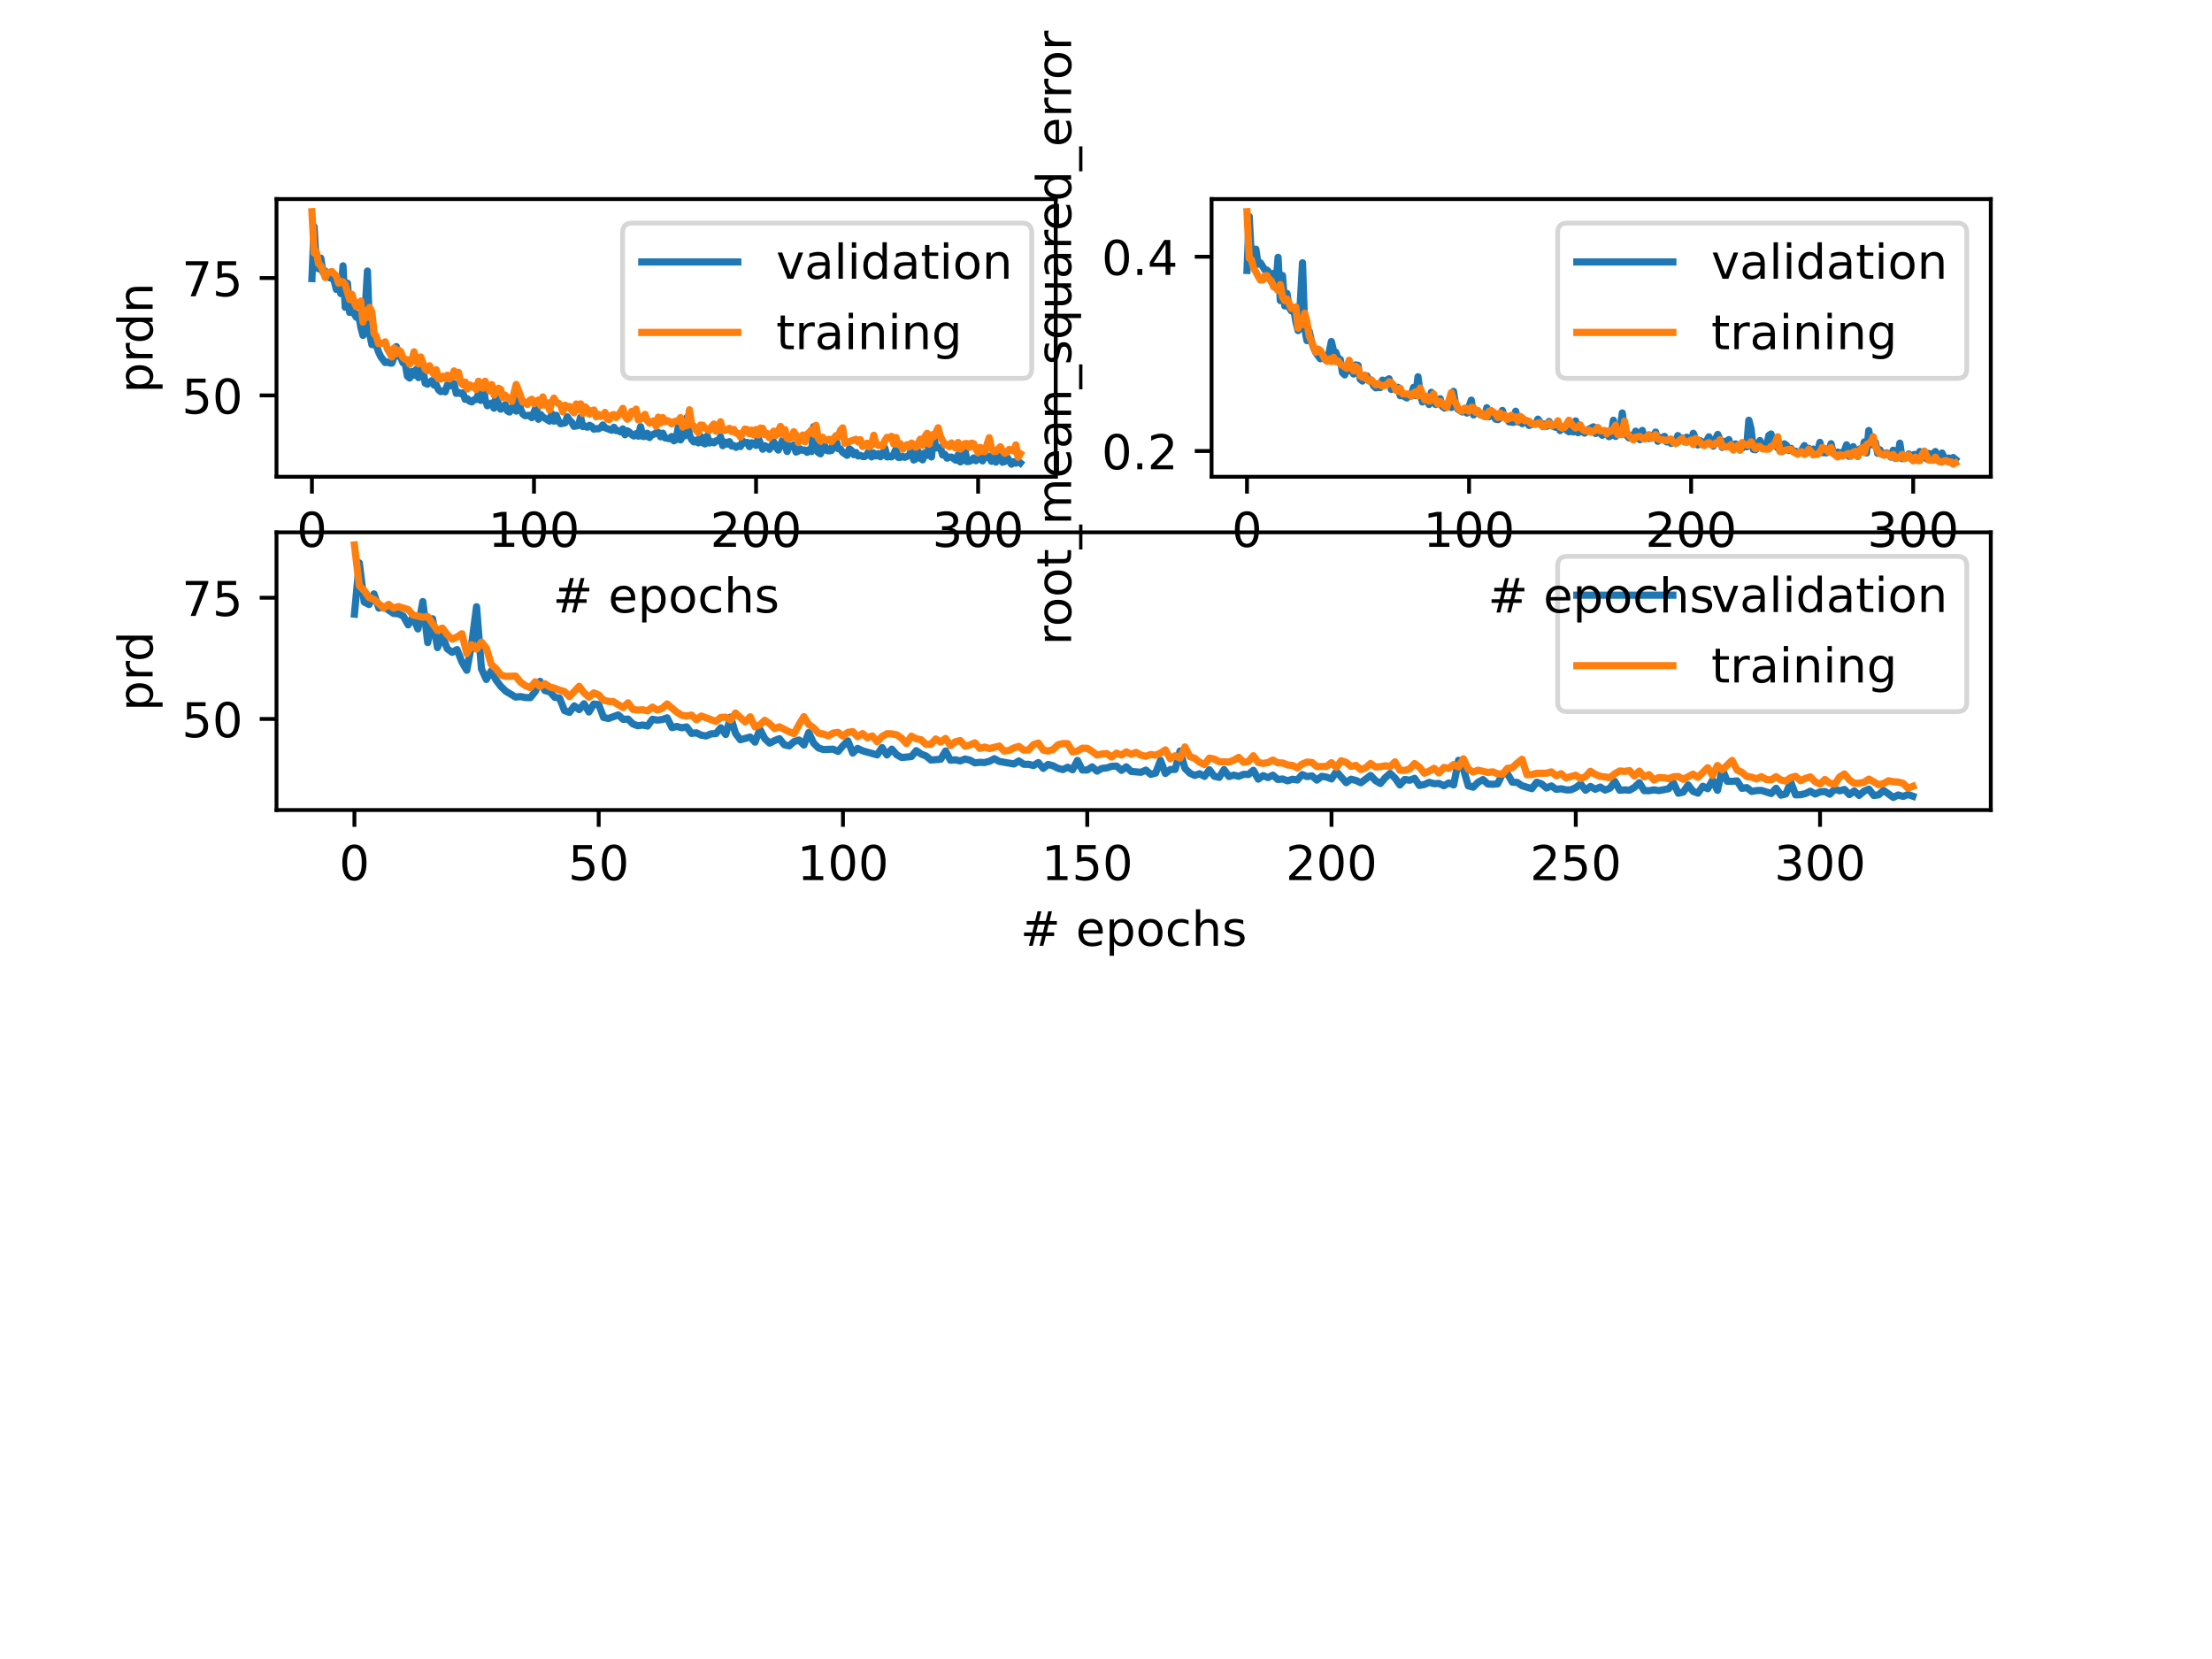 <?xml version="1.0" encoding="utf-8" standalone="no"?>
<!DOCTYPE svg PUBLIC "-//W3C//DTD SVG 1.1//EN"
  "http://www.w3.org/Graphics/SVG/1.1/DTD/svg11.dtd">
<!-- Created with matplotlib (https://matplotlib.org/) -->
<svg height="345.6pt" version="1.1" viewBox="0 0 460.8 345.6" width="460.8pt" xmlns="http://www.w3.org/2000/svg" xmlns:xlink="http://www.w3.org/1999/xlink">
 <defs>
  <style type="text/css">
*{stroke-linecap:butt;stroke-linejoin:round;}
  </style>
 </defs>
 <g id="figure_1">
  <g id="patch_1">
   <path d="M 0 345.6 
L 460.8 345.6 
L 460.8 0 
L 0 0 
z
" style="fill:#ffffff;"/>
  </g>
  <g id="axes_1">
   <g id="patch_2">
    <path d="M 57.6 168.743 
L 414.72 168.743 
L 414.72 110.893 
L 57.6 110.893 
z
" style="fill:#ffffff;"/>
   </g>
   <g id="matplotlib.axis_1">
    <g id="xtick_1">
     <g id="line2d_1">
      <defs>
       <path d="M 0 0 
L 0 3.5 
" id="m1975b876db" style="stroke:#000000;stroke-width:0.8;"/>
      </defs>
      <g>
       <use style="stroke:#000000;stroke-width:0.8;" x="73.833" xlink:href="#m1975b876db" y="168.743"/>
      </g>
     </g>
     <g id="text_1">
      <!-- 0 -->
      <defs>
       <path d="M 31.781 66.406 
Q 24.172 66.406 20.328 58.906 
Q 16.5 51.422 16.5 36.375 
Q 16.5 21.391 20.328 13.891 
Q 24.172 6.391 31.781 6.391 
Q 39.453 6.391 43.281 13.891 
Q 47.125 21.391 47.125 36.375 
Q 47.125 51.422 43.281 58.906 
Q 39.453 66.406 31.781 66.406 
z
M 31.781 74.219 
Q 44.047 74.219 50.516 64.516 
Q 56.984 54.828 56.984 36.375 
Q 56.984 17.969 50.516 8.266 
Q 44.047 -1.422 31.781 -1.422 
Q 19.531 -1.422 13.062 8.266 
Q 6.594 17.969 6.594 36.375 
Q 6.594 54.828 13.062 64.516 
Q 19.531 74.219 31.781 74.219 
z
" id="DejaVuSans-48"/>
      </defs>
      <g transform="translate(70.651 183.341)scale(0.1 -0.1)">
       <use xlink:href="#DejaVuSans-48"/>
      </g>
     </g>
    </g>
    <g id="xtick_2">
     <g id="line2d_2">
      <g>
       <use style="stroke:#000000;stroke-width:0.8;" x="124.719" xlink:href="#m1975b876db" y="168.743"/>
      </g>
     </g>
     <g id="text_2">
      <!-- 50 -->
      <defs>
       <path d="M 10.797 72.906 
L 49.516 72.906 
L 49.516 64.594 
L 19.828 64.594 
L 19.828 46.734 
Q 21.969 47.469 24.109 47.828 
Q 26.266 48.188 28.422 48.188 
Q 40.625 48.188 47.75 41.5 
Q 54.891 34.812 54.891 23.391 
Q 54.891 11.625 47.562 5.094 
Q 40.234 -1.422 26.906 -1.422 
Q 22.312 -1.422 17.547 -0.641 
Q 12.797 0.141 7.719 1.703 
L 7.719 11.625 
Q 12.109 9.234 16.797 8.062 
Q 21.484 6.891 26.703 6.891 
Q 35.156 6.891 40.078 11.328 
Q 45.016 15.766 45.016 23.391 
Q 45.016 31 40.078 35.438 
Q 35.156 39.891 26.703 39.891 
Q 22.75 39.891 18.812 39.016 
Q 14.891 38.141 10.797 36.281 
z
" id="DejaVuSans-53"/>
      </defs>
      <g transform="translate(118.357 183.341)scale(0.1 -0.1)">
       <use xlink:href="#DejaVuSans-53"/>
       <use x="63.623" xlink:href="#DejaVuSans-48"/>
      </g>
     </g>
    </g>
    <g id="xtick_3">
     <g id="line2d_3">
      <g>
       <use style="stroke:#000000;stroke-width:0.8;" x="175.605" xlink:href="#m1975b876db" y="168.743"/>
      </g>
     </g>
     <g id="text_3">
      <!-- 100 -->
      <defs>
       <path d="M 12.406 8.297 
L 28.516 8.297 
L 28.516 63.922 
L 10.984 60.406 
L 10.984 69.391 
L 28.422 72.906 
L 38.281 72.906 
L 38.281 8.297 
L 54.391 8.297 
L 54.391 0 
L 12.406 0 
z
" id="DejaVuSans-49"/>
      </defs>
      <g transform="translate(166.062 183.341)scale(0.1 -0.1)">
       <use xlink:href="#DejaVuSans-49"/>
       <use x="63.623" xlink:href="#DejaVuSans-48"/>
       <use x="127.246" xlink:href="#DejaVuSans-48"/>
      </g>
     </g>
    </g>
    <g id="xtick_4">
     <g id="line2d_4">
      <g>
       <use style="stroke:#000000;stroke-width:0.8;" x="226.492" xlink:href="#m1975b876db" y="168.743"/>
      </g>
     </g>
     <g id="text_4">
      <!-- 150 -->
      <g transform="translate(216.948 183.341)scale(0.1 -0.1)">
       <use xlink:href="#DejaVuSans-49"/>
       <use x="63.623" xlink:href="#DejaVuSans-53"/>
       <use x="127.246" xlink:href="#DejaVuSans-48"/>
      </g>
     </g>
    </g>
    <g id="xtick_5">
     <g id="line2d_5">
      <g>
       <use style="stroke:#000000;stroke-width:0.8;" x="277.378" xlink:href="#m1975b876db" y="168.743"/>
      </g>
     </g>
     <g id="text_5">
      <!-- 200 -->
      <defs>
       <path d="M 19.188 8.297 
L 53.609 8.297 
L 53.609 0 
L 7.328 0 
L 7.328 8.297 
Q 12.938 14.109 22.625 23.891 
Q 32.328 33.688 34.812 36.531 
Q 39.547 41.844 41.422 45.531 
Q 43.312 49.219 43.312 52.781 
Q 43.312 58.594 39.234 62.25 
Q 35.156 65.922 28.609 65.922 
Q 23.969 65.922 18.812 64.312 
Q 13.672 62.703 7.812 59.422 
L 7.812 69.391 
Q 13.766 71.781 18.938 73 
Q 24.125 74.219 28.422 74.219 
Q 39.75 74.219 46.484 68.547 
Q 53.219 62.891 53.219 53.422 
Q 53.219 48.922 51.531 44.891 
Q 49.859 40.875 45.406 35.406 
Q 44.188 33.984 37.641 27.219 
Q 31.109 20.453 19.188 8.297 
z
" id="DejaVuSans-50"/>
      </defs>
      <g transform="translate(267.834 183.341)scale(0.1 -0.1)">
       <use xlink:href="#DejaVuSans-50"/>
       <use x="63.623" xlink:href="#DejaVuSans-48"/>
       <use x="127.246" xlink:href="#DejaVuSans-48"/>
      </g>
     </g>
    </g>
    <g id="xtick_6">
     <g id="line2d_6">
      <g>
       <use style="stroke:#000000;stroke-width:0.8;" x="328.264" xlink:href="#m1975b876db" y="168.743"/>
      </g>
     </g>
     <g id="text_6">
      <!-- 250 -->
      <g transform="translate(318.72 183.341)scale(0.1 -0.1)">
       <use xlink:href="#DejaVuSans-50"/>
       <use x="63.623" xlink:href="#DejaVuSans-53"/>
       <use x="127.246" xlink:href="#DejaVuSans-48"/>
      </g>
     </g>
    </g>
    <g id="xtick_7">
     <g id="line2d_7">
      <g>
       <use style="stroke:#000000;stroke-width:0.8;" x="379.15" xlink:href="#m1975b876db" y="168.743"/>
      </g>
     </g>
     <g id="text_7">
      <!-- 300 -->
      <defs>
       <path d="M 40.578 39.312 
Q 47.656 37.797 51.625 33 
Q 55.609 28.219 55.609 21.188 
Q 55.609 10.406 48.188 4.484 
Q 40.766 -1.422 27.094 -1.422 
Q 22.516 -1.422 17.656 -0.516 
Q 12.797 0.391 7.625 2.203 
L 7.625 11.719 
Q 11.719 9.328 16.594 8.109 
Q 21.484 6.891 26.812 6.891 
Q 36.078 6.891 40.938 10.547 
Q 45.797 14.203 45.797 21.188 
Q 45.797 27.641 41.281 31.266 
Q 36.766 34.906 28.719 34.906 
L 20.219 34.906 
L 20.219 43.016 
L 29.109 43.016 
Q 36.375 43.016 40.234 45.922 
Q 44.094 48.828 44.094 54.297 
Q 44.094 59.906 40.109 62.906 
Q 36.141 65.922 28.719 65.922 
Q 24.656 65.922 20.016 65.031 
Q 15.375 64.156 9.812 62.312 
L 9.812 71.094 
Q 15.438 72.656 20.344 73.438 
Q 25.25 74.219 29.594 74.219 
Q 40.828 74.219 47.359 69.109 
Q 53.906 64.016 53.906 55.328 
Q 53.906 49.266 50.438 45.094 
Q 46.969 40.922 40.578 39.312 
z
" id="DejaVuSans-51"/>
      </defs>
      <g transform="translate(369.607 183.341)scale(0.1 -0.1)">
       <use xlink:href="#DejaVuSans-51"/>
       <use x="63.623" xlink:href="#DejaVuSans-48"/>
       <use x="127.246" xlink:href="#DejaVuSans-48"/>
      </g>
     </g>
    </g>
    <g id="text_8">
     <!-- # epochs -->
     <defs>
      <path d="M 51.125 44 
L 36.922 44 
L 32.812 27.688 
L 47.125 27.688 
z
M 43.797 71.781 
L 38.719 51.516 
L 52.984 51.516 
L 58.109 71.781 
L 65.922 71.781 
L 60.891 51.516 
L 76.125 51.516 
L 76.125 44 
L 58.984 44 
L 54.984 27.688 
L 70.516 27.688 
L 70.516 20.219 
L 53.078 20.219 
L 48 0 
L 40.188 0 
L 45.219 20.219 
L 30.906 20.219 
L 25.875 0 
L 18.016 0 
L 23.094 20.219 
L 7.719 20.219 
L 7.719 27.688 
L 24.906 27.688 
L 29 44 
L 13.281 44 
L 13.281 51.516 
L 30.906 51.516 
L 35.891 71.781 
z
" id="DejaVuSans-35"/>
      <path id="DejaVuSans-32"/>
      <path d="M 56.203 29.594 
L 56.203 25.203 
L 14.891 25.203 
Q 15.484 15.922 20.484 11.062 
Q 25.484 6.203 34.422 6.203 
Q 39.594 6.203 44.453 7.469 
Q 49.312 8.734 54.109 11.281 
L 54.109 2.781 
Q 49.266 0.734 44.188 -0.344 
Q 39.109 -1.422 33.891 -1.422 
Q 20.797 -1.422 13.156 6.188 
Q 5.516 13.812 5.516 26.812 
Q 5.516 40.234 12.766 48.109 
Q 20.016 56 32.328 56 
Q 43.359 56 49.781 48.891 
Q 56.203 41.797 56.203 29.594 
z
M 47.219 32.234 
Q 47.125 39.594 43.094 43.984 
Q 39.062 48.391 32.422 48.391 
Q 24.906 48.391 20.391 44.141 
Q 15.875 39.891 15.188 32.172 
z
" id="DejaVuSans-101"/>
      <path d="M 18.109 8.203 
L 18.109 -20.797 
L 9.078 -20.797 
L 9.078 54.688 
L 18.109 54.688 
L 18.109 46.391 
Q 20.953 51.266 25.266 53.625 
Q 29.594 56 35.594 56 
Q 45.562 56 51.781 48.094 
Q 58.016 40.188 58.016 27.297 
Q 58.016 14.406 51.781 6.484 
Q 45.562 -1.422 35.594 -1.422 
Q 29.594 -1.422 25.266 0.953 
Q 20.953 3.328 18.109 8.203 
z
M 48.688 27.297 
Q 48.688 37.203 44.609 42.844 
Q 40.531 48.484 33.406 48.484 
Q 26.266 48.484 22.188 42.844 
Q 18.109 37.203 18.109 27.297 
Q 18.109 17.391 22.188 11.75 
Q 26.266 6.109 33.406 6.109 
Q 40.531 6.109 44.609 11.75 
Q 48.688 17.391 48.688 27.297 
z
" id="DejaVuSans-112"/>
      <path d="M 30.609 48.391 
Q 23.391 48.391 19.188 42.75 
Q 14.984 37.109 14.984 27.297 
Q 14.984 17.484 19.156 11.844 
Q 23.344 6.203 30.609 6.203 
Q 37.797 6.203 41.984 11.859 
Q 46.188 17.531 46.188 27.297 
Q 46.188 37.016 41.984 42.703 
Q 37.797 48.391 30.609 48.391 
z
M 30.609 56 
Q 42.328 56 49.016 48.375 
Q 55.719 40.766 55.719 27.297 
Q 55.719 13.875 49.016 6.219 
Q 42.328 -1.422 30.609 -1.422 
Q 18.844 -1.422 12.172 6.219 
Q 5.516 13.875 5.516 27.297 
Q 5.516 40.766 12.172 48.375 
Q 18.844 56 30.609 56 
z
" id="DejaVuSans-111"/>
      <path d="M 48.781 52.594 
L 48.781 44.188 
Q 44.969 46.297 41.141 47.344 
Q 37.312 48.391 33.406 48.391 
Q 24.656 48.391 19.812 42.844 
Q 14.984 37.312 14.984 27.297 
Q 14.984 17.281 19.812 11.734 
Q 24.656 6.203 33.406 6.203 
Q 37.312 6.203 41.141 7.25 
Q 44.969 8.297 48.781 10.406 
L 48.781 2.094 
Q 45.016 0.344 40.984 -0.531 
Q 36.969 -1.422 32.422 -1.422 
Q 20.062 -1.422 12.781 6.344 
Q 5.516 14.109 5.516 27.297 
Q 5.516 40.672 12.859 48.328 
Q 20.219 56 33.016 56 
Q 37.156 56 41.109 55.141 
Q 45.062 54.297 48.781 52.594 
z
" id="DejaVuSans-99"/>
      <path d="M 54.891 33.016 
L 54.891 0 
L 45.906 0 
L 45.906 32.719 
Q 45.906 40.484 42.875 44.328 
Q 39.844 48.188 33.797 48.188 
Q 26.516 48.188 22.312 43.547 
Q 18.109 38.922 18.109 30.906 
L 18.109 0 
L 9.078 0 
L 9.078 75.984 
L 18.109 75.984 
L 18.109 46.188 
Q 21.344 51.125 25.703 53.562 
Q 30.078 56 35.797 56 
Q 45.219 56 50.047 50.172 
Q 54.891 44.344 54.891 33.016 
z
" id="DejaVuSans-104"/>
      <path d="M 44.281 53.078 
L 44.281 44.578 
Q 40.484 46.531 36.375 47.5 
Q 32.281 48.484 27.875 48.484 
Q 21.188 48.484 17.844 46.438 
Q 14.5 44.391 14.5 40.281 
Q 14.5 37.156 16.891 35.375 
Q 19.281 33.594 26.516 31.984 
L 29.594 31.297 
Q 39.156 29.25 43.188 25.516 
Q 47.219 21.781 47.219 15.094 
Q 47.219 7.469 41.188 3.016 
Q 35.156 -1.422 24.609 -1.422 
Q 20.219 -1.422 15.453 -0.562 
Q 10.688 0.297 5.422 2 
L 5.422 11.281 
Q 10.406 8.688 15.234 7.391 
Q 20.062 6.109 24.812 6.109 
Q 31.156 6.109 34.562 8.281 
Q 37.984 10.453 37.984 14.406 
Q 37.984 18.062 35.516 20.016 
Q 33.062 21.969 24.703 23.781 
L 21.578 24.516 
Q 13.234 26.266 9.516 29.906 
Q 5.812 33.547 5.812 39.891 
Q 5.812 47.609 11.281 51.797 
Q 16.75 56 26.812 56 
Q 31.781 56 36.172 55.266 
Q 40.578 54.547 44.281 53.078 
z
" id="DejaVuSans-115"/>
     </defs>
     <g transform="translate(212.548 197.02)scale(0.1 -0.1)">
      <use xlink:href="#DejaVuSans-35"/>
      <use x="83.789" xlink:href="#DejaVuSans-32"/>
      <use x="115.576" xlink:href="#DejaVuSans-101"/>
      <use x="177.1" xlink:href="#DejaVuSans-112"/>
      <use x="240.576" xlink:href="#DejaVuSans-111"/>
      <use x="301.758" xlink:href="#DejaVuSans-99"/>
      <use x="356.738" xlink:href="#DejaVuSans-104"/>
      <use x="420.117" xlink:href="#DejaVuSans-115"/>
     </g>
    </g>
   </g>
   <g id="matplotlib.axis_2">
    <g id="ytick_1">
     <g id="line2d_8">
      <defs>
       <path d="M 0 0 
L -3.5 0 
" id="m9ffe5599ee" style="stroke:#000000;stroke-width:0.8;"/>
      </defs>
      <g>
       <use style="stroke:#000000;stroke-width:0.8;" x="57.6" xlink:href="#m9ffe5599ee" y="149.776"/>
      </g>
     </g>
     <g id="text_9">
      <!-- 50 -->
      <g transform="translate(37.875 153.575)scale(0.1 -0.1)">
       <use xlink:href="#DejaVuSans-53"/>
       <use x="63.623" xlink:href="#DejaVuSans-48"/>
      </g>
     </g>
    </g>
    <g id="ytick_2">
     <g id="line2d_9">
      <g>
       <use style="stroke:#000000;stroke-width:0.8;" x="57.6" xlink:href="#m9ffe5599ee" y="124.515"/>
      </g>
     </g>
     <g id="text_10">
      <!-- 75 -->
      <defs>
       <path d="M 8.203 72.906 
L 55.078 72.906 
L 55.078 68.703 
L 28.609 0 
L 18.312 0 
L 43.219 64.594 
L 8.203 64.594 
z
" id="DejaVuSans-55"/>
      </defs>
      <g transform="translate(37.875 128.314)scale(0.1 -0.1)">
       <use xlink:href="#DejaVuSans-55"/>
       <use x="63.623" xlink:href="#DejaVuSans-53"/>
      </g>
     </g>
    </g>
    <g id="text_11">
     <!-- prd -->
     <defs>
      <path d="M 41.109 46.297 
Q 39.594 47.172 37.812 47.578 
Q 36.031 48 33.891 48 
Q 26.266 48 22.188 43.047 
Q 18.109 38.094 18.109 28.812 
L 18.109 0 
L 9.078 0 
L 9.078 54.688 
L 18.109 54.688 
L 18.109 46.188 
Q 20.953 51.172 25.484 53.578 
Q 30.031 56 36.531 56 
Q 37.453 56 38.578 55.875 
Q 39.703 55.766 41.062 55.516 
z
" id="DejaVuSans-114"/>
      <path d="M 45.406 46.391 
L 45.406 75.984 
L 54.391 75.984 
L 54.391 0 
L 45.406 0 
L 45.406 8.203 
Q 42.578 3.328 38.25 0.953 
Q 33.938 -1.422 27.875 -1.422 
Q 17.969 -1.422 11.734 6.484 
Q 5.516 14.406 5.516 27.297 
Q 5.516 40.188 11.734 48.094 
Q 17.969 56 27.875 56 
Q 33.938 56 38.25 53.625 
Q 42.578 51.266 45.406 46.391 
z
M 14.797 27.297 
Q 14.797 17.391 18.875 11.75 
Q 22.953 6.109 30.078 6.109 
Q 37.203 6.109 41.297 11.75 
Q 45.406 17.391 45.406 27.297 
Q 45.406 37.203 41.297 42.844 
Q 37.203 48.484 30.078 48.484 
Q 22.953 48.484 18.875 42.844 
Q 14.797 37.203 14.797 27.297 
z
" id="DejaVuSans-100"/>
     </defs>
     <g transform="translate(31.795 148.134)rotate(-90)scale(0.1 -0.1)">
      <use xlink:href="#DejaVuSans-112"/>
      <use x="63.477" xlink:href="#DejaVuSans-114"/>
      <use x="102.84" xlink:href="#DejaVuSans-100"/>
     </g>
    </g>
   </g>
   <g id="line2d_10">
    <path clip-path="url(#pc0a982fcad)" d="M 73.833 127.941 
L 74.85 117.253 
L 75.868 125.411 
L 76.886 125.931 
L 77.904 123.721 
L 78.921 126.68 
L 79.939 126.394 
L 81.975 127.783 
L 82.992 127.858 
L 84.01 128.336 
L 85.028 130.172 
L 86.045 128.527 
L 87.063 131.024 
L 88.081 125.311 
L 89.099 133.855 
L 90.116 128.893 
L 91.134 134.906 
L 92.152 132.44 
L 93.17 135.148 
L 94.187 135.897 
L 95.205 135.315 
L 96.223 137.893 
L 97.24 139.635 
L 98.258 134.194 
L 99.276 126.386 
L 100.294 139.325 
L 101.311 141.541 
L 102.329 139.769 
L 103.347 141.69 
L 104.365 143.021 
L 105.382 144.009 
L 107.418 145.215 
L 108.435 145.108 
L 109.453 145.317 
L 110.471 145.335 
L 111.489 144.082 
L 112.506 141.933 
L 113.524 143.863 
L 114.542 144.11 
L 115.559 145.259 
L 116.577 145.436 
L 117.595 148.033 
L 118.613 148.404 
L 119.63 147.05 
L 120.648 147.83 
L 121.666 146.606 
L 122.684 148.316 
L 123.701 146.664 
L 124.719 146.768 
L 125.737 149.457 
L 126.754 149.672 
L 128.79 148.93 
L 129.808 149.855 
L 130.825 149.803 
L 131.843 150.805 
L 132.861 151.193 
L 133.879 151.035 
L 134.896 151.248 
L 135.914 149.83 
L 136.932 150.014 
L 137.949 149.894 
L 138.967 149.532 
L 139.985 151.576 
L 141.003 151.332 
L 142.02 151.613 
L 143.038 151.428 
L 144.056 152.784 
L 145.074 152.654 
L 146.091 153.156 
L 147.109 153.315 
L 148.127 152.868 
L 149.144 152.824 
L 150.162 151.601 
L 151.18 153.011 
L 152.198 149.39 
L 153.215 152.759 
L 154.233 154.105 
L 156.269 153.541 
L 157.286 154.605 
L 158.304 151.912 
L 159.322 153.886 
L 160.339 154.814 
L 161.357 154.279 
L 162.375 153.874 
L 163.393 155.152 
L 164.41 155.394 
L 165.428 154.482 
L 166.446 154.156 
L 167.464 155.203 
L 168.481 152.601 
L 169.499 154.824 
L 170.517 155.817 
L 171.534 156.147 
L 173.57 156.065 
L 174.588 156.544 
L 175.605 155.352 
L 176.623 154.331 
L 177.641 156.88 
L 178.658 155.9 
L 179.676 156.405 
L 182.729 157.26 
L 183.747 155.733 
L 184.765 157.274 
L 185.783 156.056 
L 186.8 157.236 
L 187.818 157.796 
L 189.853 157.613 
L 190.871 156.375 
L 191.889 157.081 
L 192.907 157.481 
L 193.924 158.329 
L 195.96 158.166 
L 196.978 156.45 
L 197.995 158.376 
L 199.013 158.278 
L 200.031 158.517 
L 201.048 158.114 
L 202.066 158.361 
L 203.084 158.919 
L 204.102 158.805 
L 205.119 158.854 
L 206.137 158.583 
L 207.155 158.055 
L 208.173 158.62 
L 210.208 158.972 
L 211.226 159.146 
L 212.243 158.522 
L 213.261 159.209 
L 214.279 159.214 
L 215.297 159.478 
L 216.314 158.859 
L 217.332 160.065 
L 218.35 159.246 
L 219.368 159.525 
L 220.385 160.05 
L 221.403 160.321 
L 222.421 159.831 
L 223.438 160.359 
L 224.456 158.412 
L 225.474 160.411 
L 226.492 160.41 
L 227.509 159.755 
L 228.527 160.64 
L 229.545 160.068 
L 230.563 159.967 
L 231.58 159.638 
L 232.598 159.584 
L 233.616 160.485 
L 234.633 159.741 
L 235.651 160.706 
L 237.687 160.884 
L 238.704 160.428 
L 239.722 161.313 
L 240.74 161.046 
L 241.757 158.395 
L 242.775 161.128 
L 243.793 160.305 
L 244.811 160.285 
L 245.828 156.448 
L 246.846 160.069 
L 247.864 161.061 
L 248.882 161.541 
L 249.899 161.182 
L 250.917 161.737 
L 251.935 160.362 
L 252.952 161.701 
L 253.97 161.948 
L 254.988 160.321 
L 256.006 161.764 
L 257.023 161.476 
L 258.041 161.724 
L 259.059 161.309 
L 260.077 161.339 
L 261.094 160.47 
L 262.112 162.31 
L 263.13 161.579 
L 264.147 161.989 
L 265.165 161.479 
L 266.183 162.377 
L 267.201 162.277 
L 268.218 162.658 
L 269.236 162.332 
L 270.254 162.49 
L 271.272 161.355 
L 272.289 161.777 
L 273.307 161.632 
L 274.325 162.512 
L 275.342 161.717 
L 276.36 161.885 
L 277.378 162.265 
L 278.396 160.736 
L 280.431 163.039 
L 281.449 162.319 
L 282.467 162.585 
L 283.484 163.064 
L 285.52 161.535 
L 286.537 162.62 
L 287.555 163.216 
L 288.573 162.017 
L 289.591 161.11 
L 290.608 162.09 
L 291.626 163.52 
L 292.644 162.37 
L 293.662 162.538 
L 294.679 162.139 
L 295.697 163.63 
L 296.715 163.427 
L 297.732 162.983 
L 298.75 163.261 
L 299.768 163.204 
L 300.786 163.683 
L 301.803 163.103 
L 302.821 163.519 
L 303.839 158.388 
L 304.856 160.214 
L 305.874 163.705 
L 306.892 163.987 
L 307.91 162.972 
L 308.927 162.397 
L 309.945 163.327 
L 310.963 163.385 
L 311.981 163.29 
L 312.998 161.198 
L 314.016 161.149 
L 315.034 162.94 
L 316.051 162.993 
L 317.069 163.686 
L 319.105 164.293 
L 320.122 162.949 
L 321.14 163.306 
L 322.158 164.162 
L 323.176 163.718 
L 324.193 164.434 
L 325.211 164.308 
L 326.229 164.545 
L 327.246 164.54 
L 328.264 164.073 
L 329.282 163.313 
L 330.3 164.622 
L 331.317 163.833 
L 332.335 164.424 
L 333.353 163.952 
L 334.371 164.592 
L 335.388 164.184 
L 336.406 162.784 
L 337.424 164.625 
L 338.441 164.542 
L 339.459 164.613 
L 340.477 164.026 
L 341.495 163.043 
L 342.512 164.703 
L 343.53 164.719 
L 344.548 164.532 
L 345.566 164.704 
L 347.601 164.312 
L 348.619 163.109 
L 349.636 165.252 
L 350.654 165.003 
L 351.672 163.514 
L 352.69 164.847 
L 353.707 165.231 
L 354.725 163.785 
L 355.743 164.309 
L 356.761 162.523 
L 357.778 164.634 
L 358.796 160.291 
L 359.814 162.757 
L 360.831 162.773 
L 361.849 162.661 
L 362.867 164.226 
L 363.885 164.071 
L 364.902 164.875 
L 365.92 164.682 
L 366.938 164.655 
L 368.973 165.311 
L 369.991 164.211 
L 371.009 165.646 
L 372.026 165.386 
L 373.044 162.891 
L 374.062 165.584 
L 375.08 165.554 
L 376.097 165.323 
L 377.115 164.826 
L 378.133 165.411 
L 379.15 164.962 
L 380.168 164.889 
L 381.186 165.446 
L 382.204 164.368 
L 383.221 164.747 
L 384.239 164.462 
L 385.257 165.53 
L 386.275 164.769 
L 387.292 165.695 
L 388.31 164.824 
L 389.328 164.391 
L 390.345 165.713 
L 391.363 165.574 
L 392.381 164.652 
L 394.416 166.113 
L 395.434 165.604 
L 396.452 165.913 
L 397.47 165.501 
L 398.487 165.864 
L 398.487 165.864 
" style="fill:none;stroke:#1f77b4;stroke-linecap:square;stroke-width:1.5;"/>
   </g>
   <g id="line2d_11">
    <path clip-path="url(#pc0a982fcad)" d="M 73.833 113.522 
L 74.85 122.022 
L 75.868 123.022 
L 76.886 124.476 
L 77.904 124.866 
L 79.939 126.686 
L 80.957 125.897 
L 81.975 126.684 
L 82.992 126.358 
L 85.028 126.969 
L 86.045 128.13 
L 88.081 128.582 
L 89.099 128.439 
L 91.134 131.345 
L 92.152 130.848 
L 93.17 132.19 
L 94.187 133.157 
L 95.205 132.697 
L 96.223 132.011 
L 97.24 136.16 
L 98.258 134.29 
L 99.276 135.218 
L 100.294 133.766 
L 101.311 135.007 
L 102.329 138.397 
L 103.347 139.317 
L 104.365 140.643 
L 105.382 140.895 
L 107.418 140.847 
L 108.435 142.113 
L 109.453 142.834 
L 110.471 143.243 
L 111.489 142.036 
L 112.506 143.033 
L 113.524 142.427 
L 114.542 143.114 
L 115.559 143.381 
L 116.577 143.785 
L 117.595 144.067 
L 118.613 145.121 
L 120.648 142.979 
L 121.666 144.308 
L 122.684 145.233 
L 123.701 144.339 
L 124.719 144.762 
L 125.737 145.875 
L 126.754 146.117 
L 127.772 146.16 
L 129.808 147.403 
L 130.825 146.406 
L 131.843 147.774 
L 132.861 147.925 
L 133.879 147.85 
L 134.896 148.088 
L 135.914 147.305 
L 136.932 147.923 
L 137.949 147.555 
L 138.967 146.65 
L 141.003 148.357 
L 142.02 149.004 
L 143.038 149.144 
L 144.056 148.965 
L 145.074 149.931 
L 146.091 149.165 
L 149.144 150.286 
L 150.162 149.439 
L 151.18 149.401 
L 152.198 149.996 
L 153.215 148.533 
L 155.251 150.401 
L 156.269 149.316 
L 157.286 151.417 
L 158.304 150.998 
L 159.322 150.049 
L 160.339 150.773 
L 161.357 151.773 
L 162.375 151.407 
L 164.41 152.451 
L 165.428 152.853 
L 166.446 150.95 
L 167.464 149.289 
L 168.481 150.907 
L 169.499 151.632 
L 170.517 152.744 
L 171.534 152.899 
L 172.552 153.296 
L 173.57 152.705 
L 174.588 152.571 
L 175.605 153.334 
L 176.623 152.564 
L 177.641 152.412 
L 178.658 153.468 
L 179.676 152.821 
L 180.694 153.691 
L 181.712 153.311 
L 182.729 154.508 
L 183.747 153.431 
L 184.765 152.85 
L 185.783 152.88 
L 186.8 153.081 
L 187.818 153.775 
L 188.836 154.904 
L 189.853 153.363 
L 190.871 153.899 
L 191.889 154.108 
L 192.907 155.074 
L 193.924 155.04 
L 194.942 153.94 
L 195.96 154.587 
L 196.978 153.833 
L 197.995 155.325 
L 199.013 154.528 
L 200.031 154.258 
L 201.048 155.439 
L 202.066 155.191 
L 203.084 154.74 
L 204.102 155.907 
L 205.119 155.622 
L 206.137 155.931 
L 208.173 155.417 
L 209.19 156.471 
L 210.208 156.327 
L 211.226 155.804 
L 212.243 155.477 
L 213.261 156.268 
L 214.279 156.232 
L 215.297 155.107 
L 216.314 154.792 
L 217.332 156.25 
L 218.35 156.456 
L 219.368 156.146 
L 220.385 155.164 
L 221.403 154.889 
L 222.421 154.92 
L 223.438 156.644 
L 224.456 156.46 
L 225.474 155.86 
L 226.492 155.875 
L 227.509 156.515 
L 228.527 157.29 
L 229.545 157.069 
L 230.563 156.978 
L 231.58 157.701 
L 232.598 156.887 
L 233.616 157.287 
L 234.633 156.631 
L 235.651 157.138 
L 236.669 156.741 
L 237.687 157.309 
L 238.704 157.555 
L 239.722 157.172 
L 240.74 157.316 
L 241.757 156.883 
L 242.775 156.216 
L 243.793 158.071 
L 244.811 157.437 
L 245.828 157.949 
L 246.846 155.594 
L 247.864 157.607 
L 248.882 157.958 
L 249.899 158.785 
L 250.917 159.271 
L 251.935 157.93 
L 252.952 158.13 
L 253.97 158.687 
L 256.006 158.735 
L 257.023 158.372 
L 258.041 157.775 
L 259.059 158.793 
L 260.077 158.65 
L 261.094 157.431 
L 262.112 158.827 
L 263.13 159.034 
L 264.147 158.852 
L 265.165 158.335 
L 266.183 158.907 
L 267.201 158.939 
L 268.218 159.35 
L 269.236 159.449 
L 270.254 159.951 
L 271.272 159.164 
L 272.289 158.759 
L 273.307 158.84 
L 274.325 159.686 
L 276.36 159.654 
L 277.378 158.877 
L 278.396 159.859 
L 279.413 158.477 
L 280.431 158.818 
L 281.449 159.65 
L 282.467 159.441 
L 283.484 160.318 
L 284.502 159.943 
L 285.52 159.045 
L 286.537 159.77 
L 287.555 159.722 
L 288.573 159.524 
L 289.591 159.693 
L 290.608 158.713 
L 291.626 160.467 
L 292.644 160.488 
L 293.662 160.176 
L 294.679 159.062 
L 295.697 159.804 
L 296.715 161.074 
L 297.732 160.625 
L 298.75 160.05 
L 299.768 161.024 
L 300.786 159.874 
L 301.803 160.068 
L 302.821 159.246 
L 303.839 159.803 
L 304.856 158.072 
L 305.874 160.236 
L 306.892 160.827 
L 307.91 160.451 
L 309.945 160.912 
L 310.963 160.78 
L 311.981 161.196 
L 312.998 161.284 
L 314.016 160.065 
L 315.034 159.943 
L 316.051 158.98 
L 317.069 158.174 
L 318.087 161.389 
L 319.105 161.353 
L 320.122 161.095 
L 322.158 161.071 
L 323.176 160.795 
L 324.193 161.606 
L 325.211 161.174 
L 326.229 162.061 
L 328.264 161.492 
L 329.282 162.192 
L 330.3 161.784 
L 331.317 160.676 
L 332.335 161.317 
L 333.353 161.71 
L 335.388 161.993 
L 336.406 161.177 
L 337.424 160.603 
L 338.441 160.693 
L 339.459 160.53 
L 340.477 161.653 
L 341.495 160.635 
L 342.512 161.828 
L 343.53 161.363 
L 344.548 162.49 
L 345.566 161.977 
L 346.583 162.011 
L 347.601 162.197 
L 348.619 161.818 
L 349.636 161.768 
L 350.654 162.351 
L 352.69 161.265 
L 353.707 161.932 
L 355.743 159.927 
L 356.761 161.552 
L 357.778 159.465 
L 358.796 160.357 
L 360.831 158.407 
L 361.849 160.394 
L 362.867 160.892 
L 363.885 161.756 
L 364.902 161.898 
L 365.92 162.272 
L 366.938 161.784 
L 367.955 162.384 
L 368.973 162.456 
L 369.991 161.791 
L 371.009 162.493 
L 372.026 162.702 
L 373.044 161.997 
L 374.062 161.723 
L 375.08 162.632 
L 376.097 162.149 
L 377.115 161.835 
L 378.133 162.847 
L 379.15 163.344 
L 380.168 162.379 
L 381.186 163.144 
L 382.204 163.377 
L 383.221 161.857 
L 384.239 161.231 
L 385.257 162.459 
L 386.275 163.174 
L 387.292 163.155 
L 388.31 162.968 
L 389.328 162.303 
L 391.363 163.458 
L 392.381 163.233 
L 393.399 162.65 
L 394.416 162.85 
L 395.434 162.907 
L 396.452 163.184 
L 397.47 164.193 
L 398.487 163.801 
L 398.487 163.801 
" style="fill:none;stroke:#ff7f0e;stroke-linecap:square;stroke-width:1.5;"/>
   </g>
   <g id="patch_3">
    <path d="M 57.6 168.743 
L 57.6 110.893 
" style="fill:none;stroke:#000000;stroke-linecap:square;stroke-linejoin:miter;stroke-width:0.8;"/>
   </g>
   <g id="patch_4">
    <path d="M 414.72 168.743 
L 414.72 110.893 
" style="fill:none;stroke:#000000;stroke-linecap:square;stroke-linejoin:miter;stroke-width:0.8;"/>
   </g>
   <g id="patch_5">
    <path d="M 57.6 168.743 
L 414.72 168.743 
" style="fill:none;stroke:#000000;stroke-linecap:square;stroke-linejoin:miter;stroke-width:0.8;"/>
   </g>
   <g id="patch_6">
    <path d="M 57.6 110.893 
L 414.72 110.893 
" style="fill:none;stroke:#000000;stroke-linecap:square;stroke-linejoin:miter;stroke-width:0.8;"/>
   </g>
   <g id="legend_1">
    <g id="patch_7">
     <path d="M 326.486 148.249 
L 407.72 148.249 
Q 409.72 148.249 409.72 146.249 
L 409.72 117.893 
Q 409.72 115.893 407.72 115.893 
L 326.486 115.893 
Q 324.486 115.893 324.486 117.893 
L 324.486 146.249 
Q 324.486 148.249 326.486 148.249 
z
" style="fill:#ffffff;opacity:0.8;stroke:#cccccc;stroke-linejoin:miter;"/>
    </g>
    <g id="line2d_12">
     <path d="M 328.486 123.991 
L 348.486 123.991 
" style="fill:none;stroke:#1f77b4;stroke-linecap:square;stroke-width:1.5;"/>
    </g>
    <g id="line2d_13"/>
    <g id="text_12">
     <!-- validation -->
     <defs>
      <path d="M 2.984 54.688 
L 12.5 54.688 
L 29.594 8.797 
L 46.688 54.688 
L 56.203 54.688 
L 35.688 0 
L 23.484 0 
z
" id="DejaVuSans-118"/>
      <path d="M 34.281 27.484 
Q 23.391 27.484 19.188 25 
Q 14.984 22.516 14.984 16.5 
Q 14.984 11.719 18.141 8.906 
Q 21.297 6.109 26.703 6.109 
Q 34.188 6.109 38.703 11.406 
Q 43.219 16.703 43.219 25.484 
L 43.219 27.484 
z
M 52.203 31.203 
L 52.203 0 
L 43.219 0 
L 43.219 8.297 
Q 40.141 3.328 35.547 0.953 
Q 30.953 -1.422 24.312 -1.422 
Q 15.922 -1.422 10.953 3.297 
Q 6 8.016 6 15.922 
Q 6 25.141 12.172 29.828 
Q 18.359 34.516 30.609 34.516 
L 43.219 34.516 
L 43.219 35.406 
Q 43.219 41.609 39.141 45 
Q 35.062 48.391 27.688 48.391 
Q 23 48.391 18.547 47.266 
Q 14.109 46.141 10.016 43.891 
L 10.016 52.203 
Q 14.938 54.109 19.578 55.047 
Q 24.219 56 28.609 56 
Q 40.484 56 46.344 49.844 
Q 52.203 43.703 52.203 31.203 
z
" id="DejaVuSans-97"/>
      <path d="M 9.422 75.984 
L 18.406 75.984 
L 18.406 0 
L 9.422 0 
z
" id="DejaVuSans-108"/>
      <path d="M 9.422 54.688 
L 18.406 54.688 
L 18.406 0 
L 9.422 0 
z
M 9.422 75.984 
L 18.406 75.984 
L 18.406 64.594 
L 9.422 64.594 
z
" id="DejaVuSans-105"/>
      <path d="M 18.312 70.219 
L 18.312 54.688 
L 36.812 54.688 
L 36.812 47.703 
L 18.312 47.703 
L 18.312 18.016 
Q 18.312 11.328 20.141 9.422 
Q 21.969 7.516 27.594 7.516 
L 36.812 7.516 
L 36.812 0 
L 27.594 0 
Q 17.188 0 13.234 3.875 
Q 9.281 7.766 9.281 18.016 
L 9.281 47.703 
L 2.688 47.703 
L 2.688 54.688 
L 9.281 54.688 
L 9.281 70.219 
z
" id="DejaVuSans-116"/>
      <path d="M 54.891 33.016 
L 54.891 0 
L 45.906 0 
L 45.906 32.719 
Q 45.906 40.484 42.875 44.328 
Q 39.844 48.188 33.797 48.188 
Q 26.516 48.188 22.312 43.547 
Q 18.109 38.922 18.109 30.906 
L 18.109 0 
L 9.078 0 
L 9.078 54.688 
L 18.109 54.688 
L 18.109 46.188 
Q 21.344 51.125 25.703 53.562 
Q 30.078 56 35.797 56 
Q 45.219 56 50.047 50.172 
Q 54.891 44.344 54.891 33.016 
z
" id="DejaVuSans-110"/>
     </defs>
     <g transform="translate(356.486 127.491)scale(0.1 -0.1)">
      <use xlink:href="#DejaVuSans-118"/>
      <use x="59.18" xlink:href="#DejaVuSans-97"/>
      <use x="120.459" xlink:href="#DejaVuSans-108"/>
      <use x="148.242" xlink:href="#DejaVuSans-105"/>
      <use x="176.025" xlink:href="#DejaVuSans-100"/>
      <use x="239.502" xlink:href="#DejaVuSans-97"/>
      <use x="300.781" xlink:href="#DejaVuSans-116"/>
      <use x="339.99" xlink:href="#DejaVuSans-105"/>
      <use x="367.773" xlink:href="#DejaVuSans-111"/>
      <use x="428.955" xlink:href="#DejaVuSans-110"/>
     </g>
    </g>
    <g id="line2d_14">
     <path d="M 328.486 138.669 
L 348.486 138.669 
" style="fill:none;stroke:#ff7f0e;stroke-linecap:square;stroke-width:1.5;"/>
    </g>
    <g id="line2d_15"/>
    <g id="text_13">
     <!-- training -->
     <defs>
      <path d="M 45.406 27.984 
Q 45.406 37.75 41.375 43.109 
Q 37.359 48.484 30.078 48.484 
Q 22.859 48.484 18.828 43.109 
Q 14.797 37.75 14.797 27.984 
Q 14.797 18.266 18.828 12.891 
Q 22.859 7.516 30.078 7.516 
Q 37.359 7.516 41.375 12.891 
Q 45.406 18.266 45.406 27.984 
z
M 54.391 6.781 
Q 54.391 -7.172 48.188 -13.984 
Q 42 -20.797 29.203 -20.797 
Q 24.469 -20.797 20.266 -20.094 
Q 16.062 -19.391 12.109 -17.922 
L 12.109 -9.188 
Q 16.062 -11.328 19.922 -12.344 
Q 23.781 -13.375 27.781 -13.375 
Q 36.625 -13.375 41.016 -8.766 
Q 45.406 -4.156 45.406 5.172 
L 45.406 9.625 
Q 42.625 4.781 38.281 2.391 
Q 33.938 0 27.875 0 
Q 17.828 0 11.672 7.656 
Q 5.516 15.328 5.516 27.984 
Q 5.516 40.672 11.672 48.328 
Q 17.828 56 27.875 56 
Q 33.938 56 38.281 53.609 
Q 42.625 51.219 45.406 46.391 
L 45.406 54.688 
L 54.391 54.688 
z
" id="DejaVuSans-103"/>
     </defs>
     <g transform="translate(356.486 142.169)scale(0.1 -0.1)">
      <use xlink:href="#DejaVuSans-116"/>
      <use x="39.209" xlink:href="#DejaVuSans-114"/>
      <use x="80.322" xlink:href="#DejaVuSans-97"/>
      <use x="141.602" xlink:href="#DejaVuSans-105"/>
      <use x="169.385" xlink:href="#DejaVuSans-110"/>
      <use x="232.764" xlink:href="#DejaVuSans-105"/>
      <use x="260.547" xlink:href="#DejaVuSans-110"/>
      <use x="323.926" xlink:href="#DejaVuSans-103"/>
     </g>
    </g>
   </g>
  </g>
  <g id="axes_2">
   <g id="patch_8">
    <path d="M 57.6 99.322 
L 219.927 99.322 
L 219.927 41.472 
L 57.6 41.472 
z
" style="fill:#ffffff;"/>
   </g>
   <g id="matplotlib.axis_3">
    <g id="xtick_8">
     <g id="line2d_16">
      <g>
       <use style="stroke:#000000;stroke-width:0.8;" x="64.979" xlink:href="#m1975b876db" y="99.322"/>
      </g>
     </g>
     <g id="text_14">
      <!-- 0 -->
      <g transform="translate(61.797 113.921)scale(0.1 -0.1)">
       <use xlink:href="#DejaVuSans-48"/>
      </g>
     </g>
    </g>
    <g id="xtick_9">
     <g id="line2d_17">
      <g>
       <use style="stroke:#000000;stroke-width:0.8;" x="111.239" xlink:href="#m1975b876db" y="99.322"/>
      </g>
     </g>
     <g id="text_15">
      <!-- 100 -->
      <g transform="translate(101.695 113.921)scale(0.1 -0.1)">
       <use xlink:href="#DejaVuSans-49"/>
       <use x="63.623" xlink:href="#DejaVuSans-48"/>
       <use x="127.246" xlink:href="#DejaVuSans-48"/>
      </g>
     </g>
    </g>
    <g id="xtick_10">
     <g id="line2d_18">
      <g>
       <use style="stroke:#000000;stroke-width:0.8;" x="157.499" xlink:href="#m1975b876db" y="99.322"/>
      </g>
     </g>
     <g id="text_16">
      <!-- 200 -->
      <g transform="translate(147.955 113.921)scale(0.1 -0.1)">
       <use xlink:href="#DejaVuSans-50"/>
       <use x="63.623" xlink:href="#DejaVuSans-48"/>
       <use x="127.246" xlink:href="#DejaVuSans-48"/>
      </g>
     </g>
    </g>
    <g id="xtick_11">
     <g id="line2d_19">
      <g>
       <use style="stroke:#000000;stroke-width:0.8;" x="203.759" xlink:href="#m1975b876db" y="99.322"/>
      </g>
     </g>
     <g id="text_17">
      <!-- 300 -->
      <g transform="translate(194.216 113.921)scale(0.1 -0.1)">
       <use xlink:href="#DejaVuSans-51"/>
       <use x="63.623" xlink:href="#DejaVuSans-48"/>
       <use x="127.246" xlink:href="#DejaVuSans-48"/>
      </g>
     </g>
    </g>
    <g id="text_18">
     <!-- # epochs -->
     <g transform="translate(115.152 127.599)scale(0.1 -0.1)">
      <use xlink:href="#DejaVuSans-35"/>
      <use x="83.789" xlink:href="#DejaVuSans-32"/>
      <use x="115.576" xlink:href="#DejaVuSans-101"/>
      <use x="177.1" xlink:href="#DejaVuSans-112"/>
      <use x="240.576" xlink:href="#DejaVuSans-111"/>
      <use x="301.758" xlink:href="#DejaVuSans-99"/>
      <use x="356.738" xlink:href="#DejaVuSans-104"/>
      <use x="420.117" xlink:href="#DejaVuSans-115"/>
     </g>
    </g>
   </g>
   <g id="matplotlib.axis_4">
    <g id="ytick_3">
     <g id="line2d_20">
      <g>
       <use style="stroke:#000000;stroke-width:0.8;" x="57.6" xlink:href="#m9ffe5599ee" y="82.372"/>
      </g>
     </g>
     <g id="text_19">
      <!-- 50 -->
      <g transform="translate(37.875 86.171)scale(0.1 -0.1)">
       <use xlink:href="#DejaVuSans-53"/>
       <use x="63.623" xlink:href="#DejaVuSans-48"/>
      </g>
     </g>
    </g>
    <g id="ytick_4">
     <g id="line2d_21">
      <g>
       <use style="stroke:#000000;stroke-width:0.8;" x="57.6" xlink:href="#m9ffe5599ee" y="57.918"/>
      </g>
     </g>
     <g id="text_20">
      <!-- 75 -->
      <g transform="translate(37.875 61.717)scale(0.1 -0.1)">
       <use xlink:href="#DejaVuSans-55"/>
       <use x="63.623" xlink:href="#DejaVuSans-53"/>
      </g>
     </g>
    </g>
    <g id="text_21">
     <!-- prdn -->
     <g transform="translate(31.795 81.882)rotate(-90)scale(0.1 -0.1)">
      <use xlink:href="#DejaVuSans-112"/>
      <use x="63.477" xlink:href="#DejaVuSans-114"/>
      <use x="102.84" xlink:href="#DejaVuSans-100"/>
      <use x="166.316" xlink:href="#DejaVuSans-110"/>
     </g>
    </g>
   </g>
   <g id="line2d_22">
    <path clip-path="url(#p9e39a3ebb7)" d="M 64.979 58.037 
L 65.441 47.222 
L 65.904 55.478 
L 66.366 56.004 
L 66.829 53.768 
L 67.292 56.762 
L 67.754 56.473 
L 68.679 57.879 
L 69.142 57.954 
L 69.605 58.438 
L 70.067 60.297 
L 70.53 58.633 
L 70.992 61.159 
L 71.455 55.378 
L 71.918 64.023 
L 72.38 59.003 
L 72.843 65.087 
L 73.305 62.593 
L 73.768 65.333 
L 74.231 66.092 
L 74.693 65.501 
L 75.156 68.112 
L 75.618 69.874 
L 76.081 64.368 
L 76.544 56.463 
L 77.006 69.562 
L 77.469 71.803 
L 77.931 70.011 
L 78.394 71.956 
L 78.857 73.303 
L 79.319 74.304 
L 80.244 75.524 
L 80.707 75.415 
L 81.17 75.628 
L 81.632 75.645 
L 82.095 74.378 
L 82.557 72.2 
L 83.02 74.156 
L 83.483 74.406 
L 83.945 75.568 
L 84.408 75.748 
L 84.87 78.378 
L 85.333 78.754 
L 85.796 77.383 
L 86.258 78.175 
L 86.721 76.933 
L 87.183 78.664 
L 87.646 76.992 
L 88.109 77.097 
L 88.571 79.822 
L 89.034 80.038 
L 89.959 79.288 
L 90.422 80.225 
L 90.884 80.172 
L 91.347 81.187 
L 91.809 81.58 
L 92.272 81.42 
L 92.735 81.635 
L 93.197 80.199 
L 93.66 80.386 
L 94.122 80.267 
L 94.585 79.897 
L 95.048 81.967 
L 95.51 81.721 
L 95.973 82.006 
L 96.435 81.82 
L 96.898 83.191 
L 97.361 83.06 
L 97.823 83.57 
L 98.286 83.729 
L 98.749 83.278 
L 99.211 83.232 
L 99.674 81.995 
L 100.136 83.422 
L 100.599 79.756 
L 101.062 83.168 
L 101.524 84.529 
L 102.449 83.959 
L 102.912 85.037 
L 103.375 82.31 
L 103.837 84.308 
L 104.3 85.249 
L 105.225 84.299 
L 105.688 85.591 
L 106.15 85.836 
L 106.613 84.913 
L 107.075 84.582 
L 107.538 85.643 
L 108.001 83.009 
L 108.463 85.258 
L 108.926 86.264 
L 109.388 86.599 
L 110.314 86.517 
L 110.776 87.001 
L 111.701 84.76 
L 112.164 87.341 
L 112.627 86.349 
L 113.089 86.86 
L 114.477 87.726 
L 114.94 86.179 
L 115.402 87.741 
L 115.865 86.507 
L 116.327 87.703 
L 116.79 88.27 
L 117.715 88.084 
L 118.178 86.831 
L 118.64 87.545 
L 119.103 87.952 
L 119.566 88.809 
L 120.491 88.643 
L 120.953 86.906 
L 121.416 88.857 
L 121.879 88.758 
L 122.341 89 
L 122.804 88.591 
L 123.266 88.841 
L 123.729 89.407 
L 124.192 89.291 
L 124.654 89.341 
L 125.117 89.067 
L 125.579 88.532 
L 126.042 89.104 
L 126.967 89.46 
L 127.43 89.637 
L 127.892 89.005 
L 128.355 89.701 
L 128.818 89.706 
L 129.28 89.972 
L 129.743 89.347 
L 130.205 90.567 
L 130.668 89.737 
L 131.131 90.021 
L 131.593 90.552 
L 132.056 90.828 
L 132.518 90.33 
L 132.981 90.865 
L 133.444 88.892 
L 133.906 90.918 
L 134.369 90.917 
L 134.832 90.254 
L 135.294 91.149 
L 135.757 90.57 
L 136.219 90.468 
L 136.682 90.134 
L 137.145 90.081 
L 137.607 90.992 
L 138.07 90.239 
L 138.532 91.216 
L 139.458 91.397 
L 139.92 90.935 
L 140.383 91.831 
L 140.845 91.56 
L 141.308 88.878 
L 141.771 91.644 
L 142.233 90.809 
L 142.696 90.789 
L 143.158 86.904 
L 143.621 90.57 
L 144.084 91.576 
L 144.546 92.063 
L 145.009 91.698 
L 145.471 92.26 
L 145.934 90.867 
L 146.397 92.225 
L 146.859 92.474 
L 147.322 90.826 
L 147.784 92.289 
L 148.247 91.998 
L 148.71 92.248 
L 149.172 91.827 
L 149.635 91.856 
L 150.097 90.977 
L 150.56 92.841 
L 151.023 92.102 
L 151.485 92.515 
L 151.948 91.999 
L 152.41 92.909 
L 152.873 92.808 
L 153.336 93.194 
L 153.798 92.863 
L 154.261 93.023 
L 154.723 91.873 
L 155.186 92.3 
L 155.649 92.154 
L 156.111 93.046 
L 156.574 92.241 
L 157.036 92.412 
L 157.499 92.796 
L 157.962 91.245 
L 158.887 93.58 
L 159.349 92.85 
L 159.812 93.119 
L 160.275 93.605 
L 161.2 92.055 
L 161.662 93.155 
L 162.125 93.758 
L 163.05 91.625 
L 163.513 92.619 
L 163.975 94.066 
L 164.438 92.901 
L 164.901 93.072 
L 165.363 92.669 
L 165.826 94.177 
L 166.288 93.972 
L 166.751 93.523 
L 167.214 93.804 
L 167.676 93.747 
L 168.139 94.231 
L 168.602 93.644 
L 169.064 94.066 
L 169.527 88.868 
L 169.989 90.719 
L 170.452 94.253 
L 170.915 94.539 
L 171.377 93.511 
L 171.84 92.929 
L 172.302 93.871 
L 172.765 93.931 
L 173.228 93.834 
L 173.69 91.715 
L 174.153 91.666 
L 174.615 93.478 
L 175.078 93.532 
L 175.541 94.235 
L 176.466 94.849 
L 176.928 93.487 
L 177.391 93.85 
L 177.854 94.716 
L 178.316 94.267 
L 178.779 94.992 
L 179.241 94.864 
L 179.704 95.104 
L 180.167 95.1 
L 180.629 94.626 
L 181.092 93.855 
L 181.554 95.181 
L 182.017 94.384 
L 182.48 94.981 
L 182.942 94.503 
L 183.405 95.152 
L 183.867 94.74 
L 184.33 93.322 
L 184.793 95.186 
L 185.255 95.102 
L 185.718 95.173 
L 186.18 94.578 
L 186.643 93.585 
L 187.106 95.265 
L 187.568 95.28 
L 188.031 95.091 
L 188.493 95.265 
L 189.419 94.869 
L 189.881 93.651 
L 190.344 95.82 
L 190.806 95.568 
L 191.269 94.06 
L 191.732 95.41 
L 192.194 95.799 
L 192.657 94.335 
L 193.119 94.863 
L 193.582 93.056 
L 194.045 95.195 
L 194.507 90.798 
L 194.97 93.293 
L 195.432 93.309 
L 195.895 93.195 
L 196.358 94.779 
L 196.82 94.623 
L 197.283 95.438 
L 197.745 95.243 
L 198.208 95.215 
L 199.133 95.879 
L 199.596 94.766 
L 200.058 96.219 
L 200.521 95.955 
L 200.984 93.43 
L 201.446 96.157 
L 201.909 96.125 
L 202.372 95.892 
L 202.834 95.388 
L 203.297 95.98 
L 203.759 95.526 
L 204.222 95.453 
L 204.685 96.017 
L 205.147 94.925 
L 205.61 95.31 
L 206.072 95.021 
L 206.535 96.102 
L 206.998 95.331 
L 207.46 96.269 
L 207.923 95.386 
L 208.385 94.949 
L 208.848 96.287 
L 209.311 96.146 
L 209.773 95.212 
L 210.698 96.693 
L 211.161 96.176 
L 211.624 96.49 
L 212.086 96.073 
L 212.549 96.441 
L 212.549 96.441 
" style="fill:none;stroke:#1f77b4;stroke-linecap:square;stroke-width:1.5;"/>
   </g>
   <g id="line2d_23">
    <path clip-path="url(#p9e39a3ebb7)" d="M 64.979 44.102 
L 65.441 52.73 
L 65.904 52.425 
L 66.366 54.956 
L 66.829 55.368 
L 67.292 56.426 
L 67.754 57.815 
L 68.217 56.869 
L 69.142 56.553 
L 70.067 57.507 
L 70.53 58.994 
L 70.992 58.673 
L 71.455 58.714 
L 71.918 59.311 
L 72.843 62.402 
L 73.305 61.307 
L 73.768 62.864 
L 74.231 63.889 
L 74.693 63.77 
L 75.156 62.72 
L 75.618 67.117 
L 76.081 64.673 
L 76.544 66.092 
L 77.006 64.047 
L 77.469 65.043 
L 77.931 69.493 
L 78.394 70.05 
L 78.857 71.597 
L 79.782 71.494 
L 80.244 71.206 
L 80.707 72.704 
L 81.632 74.366 
L 82.095 72.491 
L 82.557 73.693 
L 83.02 72.916 
L 83.483 73.251 
L 83.945 74.502 
L 84.408 74.875 
L 84.87 74.931 
L 85.333 75.857 
L 85.796 75.039 
L 86.258 73.293 
L 86.721 75.337 
L 87.183 75.815 
L 87.646 74.358 
L 88.571 76.87 
L 89.034 77.244 
L 89.496 76.195 
L 89.959 77.279 
L 90.422 78.047 
L 90.884 77.034 
L 91.347 78.895 
L 91.809 78.972 
L 92.272 78.385 
L 92.735 78.839 
L 93.197 78.163 
L 93.66 78.949 
L 94.122 78.583 
L 94.585 77.264 
L 95.048 78.413 
L 95.51 77.554 
L 95.973 79.656 
L 96.435 80.182 
L 96.898 79.575 
L 97.361 81.008 
L 97.823 80.157 
L 98.286 80.632 
L 98.749 80.402 
L 99.211 81.144 
L 99.674 79.415 
L 100.136 79.804 
L 100.599 80.876 
L 101.062 79.423 
L 101.987 81.442 
L 102.449 80.119 
L 102.912 82.307 
L 103.375 81.816 
L 103.837 80.875 
L 104.3 81.121 
L 104.762 82.828 
L 105.225 82.322 
L 106.613 83.625 
L 107.538 80.095 
L 108.463 82.528 
L 108.926 83.787 
L 109.388 83.861 
L 109.851 84.264 
L 110.314 83.422 
L 110.776 83.179 
L 111.239 84.108 
L 111.701 83.577 
L 112.164 83.331 
L 112.627 84.5 
L 113.089 82.687 
L 113.552 84.396 
L 114.014 83.909 
L 114.477 85.395 
L 114.94 83.804 
L 115.402 82.931 
L 115.865 83.764 
L 116.327 83.977 
L 116.79 84.461 
L 117.253 85.8 
L 117.715 84.407 
L 118.178 84.703 
L 118.64 84.667 
L 119.103 85.486 
L 119.566 86.002 
L 120.028 84.16 
L 120.491 85.314 
L 120.953 84.129 
L 121.416 86.172 
L 121.879 84.732 
L 122.341 85.2 
L 122.804 86.274 
L 123.266 85.566 
L 123.729 85.417 
L 124.192 86.822 
L 124.654 86.303 
L 125.117 86.764 
L 125.579 86.554 
L 126.042 85.911 
L 126.505 87.323 
L 126.967 87.371 
L 127.43 86.482 
L 127.892 86.372 
L 128.355 86.982 
L 128.818 86.539 
L 129.743 85.073 
L 130.205 86.702 
L 130.668 87.329 
L 131.131 86.958 
L 131.593 85.702 
L 132.056 85.777 
L 132.518 85.221 
L 132.981 87.493 
L 133.444 87.331 
L 134.369 86.32 
L 134.832 87.613 
L 135.294 88.148 
L 135.757 87.822 
L 136.219 87.68 
L 136.682 88.782 
L 137.145 86.888 
L 137.607 88.102 
L 138.07 86.996 
L 138.532 87.855 
L 138.995 87.622 
L 139.458 87.789 
L 139.92 88.3 
L 140.383 87.877 
L 140.845 87.716 
L 141.308 87.772 
L 141.771 86.988 
L 142.233 88.966 
L 142.696 88.175 
L 143.158 88.662 
L 143.621 85.368 
L 144.084 88.377 
L 144.546 88.751 
L 145.009 89.584 
L 145.471 90.152 
L 145.934 88.546 
L 146.397 88.581 
L 146.859 89.188 
L 147.784 89.696 
L 148.247 88.867 
L 148.71 88.333 
L 149.172 89.826 
L 149.635 89.475 
L 150.097 87.858 
L 150.56 89.611 
L 151.023 89.679 
L 151.948 89.237 
L 152.41 89.898 
L 152.873 89.45 
L 153.336 90.206 
L 153.798 90.29 
L 154.261 91.044 
L 155.186 89.375 
L 155.649 89.482 
L 156.111 90.35 
L 156.574 89.597 
L 157.036 90.599 
L 157.499 89.478 
L 157.962 90.625 
L 158.424 89.172 
L 158.887 89.237 
L 159.349 90.568 
L 159.812 90.292 
L 160.275 91.205 
L 160.737 90.378 
L 161.2 89.814 
L 161.662 90.699 
L 162.588 88.822 
L 163.05 90.58 
L 163.513 89.487 
L 163.975 91.311 
L 164.438 91.401 
L 164.901 91.103 
L 165.363 89.928 
L 165.826 90.625 
L 166.288 92.179 
L 167.214 90.623 
L 167.676 92.043 
L 168.139 90.432 
L 168.602 90.095 
L 169.064 89.526 
L 169.527 90.47 
L 169.989 88.6 
L 170.452 91.286 
L 170.915 91.912 
L 171.377 91.079 
L 171.84 91.665 
L 172.302 91.707 
L 172.765 91.5 
L 173.228 92.035 
L 174.153 90.74 
L 174.615 91.034 
L 175.078 89.641 
L 175.541 89.125 
L 176.003 92.324 
L 178.316 91.505 
L 178.779 92.081 
L 179.241 91.597 
L 179.704 93.01 
L 180.629 92.32 
L 181.092 93.101 
L 181.554 92.745 
L 182.017 90.675 
L 182.48 92.359 
L 182.942 92.783 
L 183.405 92.724 
L 183.867 92.913 
L 184.33 91.821 
L 184.793 91.095 
L 185.255 91.272 
L 185.718 90.893 
L 186.18 92.512 
L 186.643 91.125 
L 187.106 92.607 
L 187.568 92.429 
L 188.031 93.587 
L 188.956 92.637 
L 189.419 93.093 
L 189.881 92.298 
L 190.344 92.574 
L 190.806 93.174 
L 191.732 91.485 
L 192.194 92.787 
L 192.657 90.978 
L 193.119 90.269 
L 193.582 92.527 
L 194.045 90.588 
L 194.507 91.025 
L 195.432 89.105 
L 195.895 90.904 
L 196.82 92.682 
L 197.283 92.587 
L 197.745 93.071 
L 198.208 92.278 
L 198.671 93.032 
L 199.133 93.346 
L 199.596 92.176 
L 200.058 93.569 
L 200.521 93.17 
L 200.984 92.418 
L 201.446 92.387 
L 201.909 93.212 
L 202.372 92.319 
L 202.834 92.42 
L 203.297 93.532 
L 203.759 94.324 
L 204.222 93.187 
L 204.685 94.037 
L 205.147 94.1 
L 206.072 91.181 
L 206.535 93.342 
L 206.998 94.055 
L 207.46 94.058 
L 208.385 93.064 
L 208.848 93.873 
L 209.311 94.44 
L 209.773 94.222 
L 210.236 93.611 
L 211.161 93.941 
L 211.624 92.679 
L 212.086 95.252 
L 212.549 94.511 
L 212.549 94.511 
" style="fill:none;stroke:#ff7f0e;stroke-linecap:square;stroke-width:1.5;"/>
   </g>
   <g id="patch_9">
    <path d="M 57.6 99.322 
L 57.6 41.472 
" style="fill:none;stroke:#000000;stroke-linecap:square;stroke-linejoin:miter;stroke-width:0.8;"/>
   </g>
   <g id="patch_10">
    <path d="M 219.927 99.322 
L 219.927 41.472 
" style="fill:none;stroke:#000000;stroke-linecap:square;stroke-linejoin:miter;stroke-width:0.8;"/>
   </g>
   <g id="patch_11">
    <path d="M 57.6 99.322 
L 219.927 99.322 
" style="fill:none;stroke:#000000;stroke-linecap:square;stroke-linejoin:miter;stroke-width:0.8;"/>
   </g>
   <g id="patch_12">
    <path d="M 57.6 41.472 
L 219.927 41.472 
" style="fill:none;stroke:#000000;stroke-linecap:square;stroke-linejoin:miter;stroke-width:0.8;"/>
   </g>
   <g id="legend_2">
    <g id="patch_13">
     <path d="M 131.693 78.828 
L 212.927 78.828 
Q 214.927 78.828 214.927 76.828 
L 214.927 48.472 
Q 214.927 46.472 212.927 46.472 
L 131.693 46.472 
Q 129.693 46.472 129.693 48.472 
L 129.693 76.828 
Q 129.693 78.828 131.693 78.828 
z
" style="fill:#ffffff;opacity:0.8;stroke:#cccccc;stroke-linejoin:miter;"/>
    </g>
    <g id="line2d_24">
     <path d="M 133.693 54.57 
L 153.693 54.57 
" style="fill:none;stroke:#1f77b4;stroke-linecap:square;stroke-width:1.5;"/>
    </g>
    <g id="line2d_25"/>
    <g id="text_22">
     <!-- validation -->
     <g transform="translate(161.693 58.07)scale(0.1 -0.1)">
      <use xlink:href="#DejaVuSans-118"/>
      <use x="59.18" xlink:href="#DejaVuSans-97"/>
      <use x="120.459" xlink:href="#DejaVuSans-108"/>
      <use x="148.242" xlink:href="#DejaVuSans-105"/>
      <use x="176.025" xlink:href="#DejaVuSans-100"/>
      <use x="239.502" xlink:href="#DejaVuSans-97"/>
      <use x="300.781" xlink:href="#DejaVuSans-116"/>
      <use x="339.99" xlink:href="#DejaVuSans-105"/>
      <use x="367.773" xlink:href="#DejaVuSans-111"/>
      <use x="428.955" xlink:href="#DejaVuSans-110"/>
     </g>
    </g>
    <g id="line2d_26">
     <path d="M 133.693 69.249 
L 153.693 69.249 
" style="fill:none;stroke:#ff7f0e;stroke-linecap:square;stroke-width:1.5;"/>
    </g>
    <g id="line2d_27"/>
    <g id="text_23">
     <!-- training -->
     <g transform="translate(161.693 72.749)scale(0.1 -0.1)">
      <use xlink:href="#DejaVuSans-116"/>
      <use x="39.209" xlink:href="#DejaVuSans-114"/>
      <use x="80.322" xlink:href="#DejaVuSans-97"/>
      <use x="141.602" xlink:href="#DejaVuSans-105"/>
      <use x="169.385" xlink:href="#DejaVuSans-110"/>
      <use x="232.764" xlink:href="#DejaVuSans-105"/>
      <use x="260.547" xlink:href="#DejaVuSans-110"/>
      <use x="323.926" xlink:href="#DejaVuSans-103"/>
     </g>
    </g>
   </g>
  </g>
  <g id="axes_3">
   <g id="patch_14">
    <path d="M 252.393 99.322 
L 414.72 99.322 
L 414.72 41.472 
L 252.393 41.472 
z
" style="fill:#ffffff;"/>
   </g>
   <g id="matplotlib.axis_5">
    <g id="xtick_12">
     <g id="line2d_28">
      <g>
       <use style="stroke:#000000;stroke-width:0.8;" x="259.771" xlink:href="#m1975b876db" y="99.322"/>
      </g>
     </g>
     <g id="text_24">
      <!-- 0 -->
      <g transform="translate(256.59 113.921)scale(0.1 -0.1)">
       <use xlink:href="#DejaVuSans-48"/>
      </g>
     </g>
    </g>
    <g id="xtick_13">
     <g id="line2d_29">
      <g>
       <use style="stroke:#000000;stroke-width:0.8;" x="306.032" xlink:href="#m1975b876db" y="99.322"/>
      </g>
     </g>
     <g id="text_25">
      <!-- 100 -->
      <g transform="translate(296.488 113.921)scale(0.1 -0.1)">
       <use xlink:href="#DejaVuSans-49"/>
       <use x="63.623" xlink:href="#DejaVuSans-48"/>
       <use x="127.246" xlink:href="#DejaVuSans-48"/>
      </g>
     </g>
    </g>
    <g id="xtick_14">
     <g id="line2d_30">
      <g>
       <use style="stroke:#000000;stroke-width:0.8;" x="352.292" xlink:href="#m1975b876db" y="99.322"/>
      </g>
     </g>
     <g id="text_26">
      <!-- 200 -->
      <g transform="translate(342.748 113.921)scale(0.1 -0.1)">
       <use xlink:href="#DejaVuSans-50"/>
       <use x="63.623" xlink:href="#DejaVuSans-48"/>
       <use x="127.246" xlink:href="#DejaVuSans-48"/>
      </g>
     </g>
    </g>
    <g id="xtick_15">
     <g id="line2d_31">
      <g>
       <use style="stroke:#000000;stroke-width:0.8;" x="398.552" xlink:href="#m1975b876db" y="99.322"/>
      </g>
     </g>
     <g id="text_27">
      <!-- 300 -->
      <g transform="translate(389.008 113.921)scale(0.1 -0.1)">
       <use xlink:href="#DejaVuSans-51"/>
       <use x="63.623" xlink:href="#DejaVuSans-48"/>
       <use x="127.246" xlink:href="#DejaVuSans-48"/>
      </g>
     </g>
    </g>
    <g id="text_28">
     <!-- # epochs -->
     <g transform="translate(309.945 127.599)scale(0.1 -0.1)">
      <use xlink:href="#DejaVuSans-35"/>
      <use x="83.789" xlink:href="#DejaVuSans-32"/>
      <use x="115.576" xlink:href="#DejaVuSans-101"/>
      <use x="177.1" xlink:href="#DejaVuSans-112"/>
      <use x="240.576" xlink:href="#DejaVuSans-111"/>
      <use x="301.758" xlink:href="#DejaVuSans-99"/>
      <use x="356.738" xlink:href="#DejaVuSans-104"/>
      <use x="420.117" xlink:href="#DejaVuSans-115"/>
     </g>
    </g>
   </g>
   <g id="matplotlib.axis_6">
    <g id="ytick_5">
     <g id="line2d_32">
      <g>
       <use style="stroke:#000000;stroke-width:0.8;" x="252.393" xlink:href="#m9ffe5599ee" y="93.954"/>
      </g>
     </g>
     <g id="text_29">
      <!-- 0.2 -->
      <defs>
       <path d="M 10.688 12.406 
L 21 12.406 
L 21 0 
L 10.688 0 
z
" id="DejaVuSans-46"/>
      </defs>
      <g transform="translate(229.49 97.753)scale(0.1 -0.1)">
       <use xlink:href="#DejaVuSans-48"/>
       <use x="63.623" xlink:href="#DejaVuSans-46"/>
       <use x="95.41" xlink:href="#DejaVuSans-50"/>
      </g>
     </g>
    </g>
    <g id="ytick_6">
     <g id="line2d_33">
      <g>
       <use style="stroke:#000000;stroke-width:0.8;" x="252.393" xlink:href="#m9ffe5599ee" y="53.48"/>
      </g>
     </g>
     <g id="text_30">
      <!-- 0.4 -->
      <defs>
       <path d="M 37.797 64.312 
L 12.891 25.391 
L 37.797 25.391 
z
M 35.203 72.906 
L 47.609 72.906 
L 47.609 25.391 
L 58.016 25.391 
L 58.016 17.188 
L 47.609 17.188 
L 47.609 0 
L 37.797 0 
L 37.797 17.188 
L 4.891 17.188 
L 4.891 26.703 
z
" id="DejaVuSans-52"/>
      </defs>
      <g transform="translate(229.49 57.279)scale(0.1 -0.1)">
       <use xlink:href="#DejaVuSans-48"/>
       <use x="63.623" xlink:href="#DejaVuSans-46"/>
       <use x="95.41" xlink:href="#DejaVuSans-52"/>
      </g>
     </g>
    </g>
    <g id="text_31">
     <!-- root_mean_squared_error -->
     <defs>
      <path d="M 50.984 -16.609 
L 50.984 -23.578 
L -0.984 -23.578 
L -0.984 -16.609 
z
" id="DejaVuSans-95"/>
      <path d="M 52 44.188 
Q 55.375 50.25 60.062 53.125 
Q 64.75 56 71.094 56 
Q 79.641 56 84.281 50.016 
Q 88.922 44.047 88.922 33.016 
L 88.922 0 
L 79.891 0 
L 79.891 32.719 
Q 79.891 40.578 77.094 44.375 
Q 74.312 48.188 68.609 48.188 
Q 61.625 48.188 57.562 43.547 
Q 53.516 38.922 53.516 30.906 
L 53.516 0 
L 44.484 0 
L 44.484 32.719 
Q 44.484 40.625 41.703 44.406 
Q 38.922 48.188 33.109 48.188 
Q 26.219 48.188 22.156 43.531 
Q 18.109 38.875 18.109 30.906 
L 18.109 0 
L 9.078 0 
L 9.078 54.688 
L 18.109 54.688 
L 18.109 46.188 
Q 21.188 51.219 25.484 53.609 
Q 29.781 56 35.688 56 
Q 41.656 56 45.828 52.969 
Q 50 49.953 52 44.188 
z
" id="DejaVuSans-109"/>
      <path d="M 14.797 27.297 
Q 14.797 17.391 18.875 11.75 
Q 22.953 6.109 30.078 6.109 
Q 37.203 6.109 41.297 11.75 
Q 45.406 17.391 45.406 27.297 
Q 45.406 37.203 41.297 42.844 
Q 37.203 48.484 30.078 48.484 
Q 22.953 48.484 18.875 42.844 
Q 14.797 37.203 14.797 27.297 
z
M 45.406 8.203 
Q 42.578 3.328 38.25 0.953 
Q 33.938 -1.422 27.875 -1.422 
Q 17.969 -1.422 11.734 6.484 
Q 5.516 14.406 5.516 27.297 
Q 5.516 40.188 11.734 48.094 
Q 17.969 56 27.875 56 
Q 33.938 56 38.25 53.625 
Q 42.578 51.266 45.406 46.391 
L 45.406 54.688 
L 54.391 54.688 
L 54.391 -20.797 
L 45.406 -20.797 
z
" id="DejaVuSans-113"/>
      <path d="M 8.5 21.578 
L 8.5 54.688 
L 17.484 54.688 
L 17.484 21.922 
Q 17.484 14.156 20.5 10.266 
Q 23.531 6.391 29.594 6.391 
Q 36.859 6.391 41.078 11.031 
Q 45.312 15.672 45.312 23.688 
L 45.312 54.688 
L 54.297 54.688 
L 54.297 0 
L 45.312 0 
L 45.312 8.406 
Q 42.047 3.422 37.719 1 
Q 33.406 -1.422 27.688 -1.422 
Q 18.266 -1.422 13.375 4.438 
Q 8.5 10.297 8.5 21.578 
z
M 31.109 56 
z
" id="DejaVuSans-117"/>
     </defs>
     <g transform="translate(223.132 134.407)rotate(-90)scale(0.1 -0.1)">
      <use xlink:href="#DejaVuSans-114"/>
      <use x="38.863" xlink:href="#DejaVuSans-111"/>
      <use x="100.045" xlink:href="#DejaVuSans-111"/>
      <use x="161.227" xlink:href="#DejaVuSans-116"/>
      <use x="200.436" xlink:href="#DejaVuSans-95"/>
      <use x="250.436" xlink:href="#DejaVuSans-109"/>
      <use x="347.848" xlink:href="#DejaVuSans-101"/>
      <use x="409.371" xlink:href="#DejaVuSans-97"/>
      <use x="470.65" xlink:href="#DejaVuSans-110"/>
      <use x="534.029" xlink:href="#DejaVuSans-95"/>
      <use x="584.029" xlink:href="#DejaVuSans-115"/>
      <use x="636.129" xlink:href="#DejaVuSans-113"/>
      <use x="699.605" xlink:href="#DejaVuSans-117"/>
      <use x="762.984" xlink:href="#DejaVuSans-97"/>
      <use x="824.264" xlink:href="#DejaVuSans-114"/>
      <use x="863.127" xlink:href="#DejaVuSans-101"/>
      <use x="924.65" xlink:href="#DejaVuSans-100"/>
      <use x="988.127" xlink:href="#DejaVuSans-95"/>
      <use x="1038.127" xlink:href="#DejaVuSans-101"/>
      <use x="1099.65" xlink:href="#DejaVuSans-114"/>
      <use x="1139.014" xlink:href="#DejaVuSans-114"/>
      <use x="1177.877" xlink:href="#DejaVuSans-111"/>
      <use x="1239.059" xlink:href="#DejaVuSans-114"/>
     </g>
    </g>
   </g>
   <g id="line2d_34">
    <path clip-path="url(#p5b8a41436c)" d="M 259.771 56.341 
L 260.234 45.078 
L 260.696 53.698 
L 261.159 54.255 
L 261.622 51.905 
L 262.084 55.034 
L 262.547 54.732 
L 263.472 56.182 
L 263.935 56.277 
L 264.397 56.773 
L 264.86 58.702 
L 265.322 56.954 
L 265.785 59.6 
L 266.248 53.599 
L 266.71 62.621 
L 267.173 57.398 
L 267.635 63.74 
L 268.098 61.128 
L 268.561 64.026 
L 269.023 64.773 
L 269.486 64.234 
L 269.948 66.97 
L 270.411 68.871 
L 270.874 63.046 
L 271.336 54.743 
L 271.799 68.526 
L 272.262 70.957 
L 272.724 68.963 
L 273.187 71.025 
L 273.649 72.425 
L 274.112 73.45 
L 275.037 74.736 
L 275.5 74.597 
L 275.962 74.809 
L 276.425 74.795 
L 276.888 73.365 
L 277.35 71.149 
L 277.813 73.153 
L 278.275 73.383 
L 278.738 74.692 
L 279.201 74.864 
L 279.663 77.618 
L 280.126 78.103 
L 280.588 76.503 
L 281.051 77.27 
L 281.514 76.01 
L 281.976 77.921 
L 282.439 76.011 
L 282.901 76.094 
L 283.364 78.997 
L 283.827 79.38 
L 284.752 78.302 
L 285.214 79.334 
L 285.677 79.285 
L 286.14 80.354 
L 286.602 80.803 
L 287.065 80.692 
L 287.527 80.741 
L 287.99 79.187 
L 288.453 79.421 
L 289.378 78.91 
L 289.84 81.131 
L 290.303 80.728 
L 290.766 81.043 
L 291.228 80.684 
L 291.691 82.431 
L 292.153 82.385 
L 293.079 82.895 
L 293.541 82.199 
L 294.004 82.267 
L 294.466 80.697 
L 294.929 82.404 
L 295.392 78.485 
L 295.854 81.989 
L 296.317 83.741 
L 296.779 83.391 
L 297.242 82.809 
L 297.705 84.259 
L 298.167 81.724 
L 298.63 83.226 
L 299.092 84.277 
L 299.555 83.965 
L 300.018 83.064 
L 300.48 84.697 
L 300.943 85.019 
L 301.405 84.231 
L 301.868 83.961 
L 302.331 84.888 
L 302.793 81.523 
L 303.256 84.543 
L 303.718 85.26 
L 304.644 85.819 
L 305.106 85.349 
L 305.569 86.046 
L 306.494 83.358 
L 306.957 86.442 
L 307.419 85.641 
L 307.882 85.69 
L 308.345 86.333 
L 309.27 86.74 
L 309.732 84.927 
L 310.195 86.808 
L 310.658 85.853 
L 311.583 87.313 
L 312.045 87.41 
L 312.508 87.078 
L 312.971 85.499 
L 313.433 86.849 
L 313.896 86.79 
L 314.358 87.878 
L 315.284 87.995 
L 315.746 85.661 
L 316.209 87.887 
L 316.671 87.906 
L 317.134 88.268 
L 317.597 87.476 
L 318.059 87.735 
L 318.522 88.631 
L 319.447 88.274 
L 319.91 88.332 
L 320.372 87.314 
L 321.297 88.5 
L 321.76 88.361 
L 322.223 88.804 
L 322.685 87.791 
L 323.148 88.687 
L 323.61 88.771 
L 324.073 89.016 
L 324.536 88.087 
L 324.998 89.692 
L 325.461 88.951 
L 325.923 88.904 
L 326.386 89.632 
L 326.849 89.959 
L 327.311 89.685 
L 327.774 89.986 
L 328.236 87.684 
L 328.699 90.134 
L 329.162 89.961 
L 329.624 89.252 
L 330.087 90.228 
L 330.549 89.884 
L 331.012 89.397 
L 331.937 88.913 
L 332.4 90.309 
L 332.862 89.135 
L 333.325 90.227 
L 333.788 90.685 
L 334.25 90.419 
L 334.713 89.863 
L 335.175 90.966 
L 335.638 90.733 
L 336.101 87.549 
L 336.563 90.914 
L 337.026 89.859 
L 337.488 89.627 
L 337.951 86.023 
L 338.414 89.324 
L 338.876 90.661 
L 339.339 91.219 
L 339.801 90.652 
L 340.264 91.329 
L 340.727 89.813 
L 341.189 91.263 
L 341.652 91.601 
L 342.115 89.658 
L 342.577 91.302 
L 343.04 91.089 
L 343.502 91.354 
L 343.965 90.694 
L 344.428 90.897 
L 344.89 90.004 
L 345.353 91.933 
L 345.815 91.123 
L 346.278 91.595 
L 346.741 90.9 
L 347.203 92.062 
L 347.666 91.875 
L 348.128 92.376 
L 348.591 91.865 
L 349.054 92.054 
L 349.516 90.738 
L 349.979 91.265 
L 350.441 91.236 
L 350.904 92.029 
L 351.367 91.078 
L 351.829 91.765 
L 352.292 91.728 
L 352.754 90.257 
L 353.68 92.692 
L 354.142 91.783 
L 354.605 92.092 
L 355.067 92.673 
L 355.993 90.991 
L 356.918 92.933 
L 357.38 91.436 
L 357.843 90.495 
L 358.306 91.561 
L 358.768 93.211 
L 359.231 91.947 
L 359.693 91.948 
L 360.156 91.583 
L 360.619 93.236 
L 361.081 93.043 
L 361.544 92.471 
L 362.006 92.774 
L 362.469 92.691 
L 362.932 93.34 
L 363.394 92.859 
L 363.857 93.077 
L 364.319 87.541 
L 364.782 89.356 
L 365.245 93.623 
L 365.707 93.701 
L 366.17 92.527 
L 366.632 91.769 
L 367.095 92.956 
L 368.02 92.807 
L 368.483 90.703 
L 368.945 90.409 
L 369.408 92.499 
L 369.871 92.763 
L 370.333 93.315 
L 371.258 94.063 
L 371.721 92.455 
L 372.184 92.809 
L 372.646 93.827 
L 373.109 93.392 
L 373.571 94.081 
L 374.034 93.995 
L 374.497 94.282 
L 374.959 94.328 
L 375.885 92.824 
L 376.347 94.388 
L 376.81 93.403 
L 377.272 94.049 
L 377.735 93.563 
L 378.198 94.246 
L 378.66 93.979 
L 379.123 92.158 
L 379.585 94.29 
L 380.511 94.334 
L 380.973 93.938 
L 381.436 92.432 
L 381.898 94.335 
L 382.361 94.447 
L 382.824 94.184 
L 383.286 94.352 
L 383.749 94.255 
L 384.211 93.956 
L 384.674 92.657 
L 385.137 95.042 
L 385.599 94.974 
L 386.062 93.039 
L 386.524 94.581 
L 386.987 95.086 
L 387.45 93.507 
L 387.912 93.989 
L 388.375 92.056 
L 388.837 94.372 
L 389.3 89.676 
L 389.763 92.651 
L 390.688 92.163 
L 391.15 94.438 
L 391.613 93.7 
L 392.076 94.62 
L 392.538 94.575 
L 393.001 94.321 
L 393.463 94.673 
L 393.926 95.23 
L 394.389 93.785 
L 394.851 95.492 
L 395.314 95.186 
L 395.776 92.315 
L 396.239 95.537 
L 397.164 95.224 
L 397.627 94.58 
L 398.089 95.154 
L 398.552 94.729 
L 399.015 94.668 
L 399.477 95.168 
L 399.94 94.053 
L 400.402 94.473 
L 400.865 94.247 
L 401.328 95.571 
L 401.79 94.453 
L 402.253 95.57 
L 402.715 94.52 
L 403.178 94.062 
L 403.641 95.727 
L 404.103 95.378 
L 404.566 94.371 
L 405.028 95.379 
L 405.491 96.04 
L 405.954 95.408 
L 406.416 95.744 
L 406.879 95.307 
L 407.341 95.676 
L 407.341 95.676 
" style="fill:none;stroke:#1f77b4;stroke-linecap:square;stroke-width:1.5;"/>
   </g>
   <g id="line2d_35">
    <path clip-path="url(#p5b8a41436c)" d="M 259.771 44.102 
L 260.234 53.772 
L 260.696 54.096 
L 261.159 55.851 
L 262.547 58.317 
L 263.009 58.35 
L 263.472 57.454 
L 263.935 57.415 
L 264.397 58.186 
L 264.86 58.57 
L 265.322 59.775 
L 265.785 59.885 
L 266.248 60.552 
L 266.71 59.272 
L 267.173 61.789 
L 267.635 62.631 
L 268.098 62.268 
L 269.023 64.242 
L 269.486 64.233 
L 269.948 63.934 
L 270.411 68.368 
L 270.874 66.441 
L 271.336 67.619 
L 271.799 65.233 
L 272.262 67.081 
L 272.724 69.972 
L 273.187 70.97 
L 273.649 72.381 
L 274.112 73.392 
L 274.575 72.72 
L 275.037 73.007 
L 275.962 74.724 
L 276.425 75.273 
L 276.888 74.786 
L 277.35 75.346 
L 277.813 74.43 
L 278.275 75.333 
L 278.738 75.19 
L 279.201 75.831 
L 280.588 76.729 
L 281.051 75.048 
L 281.514 76.424 
L 281.976 77.274 
L 282.439 76.326 
L 282.901 76.713 
L 283.364 78.31 
L 283.827 78.606 
L 284.289 78.133 
L 284.752 79.043 
L 285.214 79.39 
L 285.677 79.127 
L 286.602 80.187 
L 287.065 79.898 
L 287.99 80.444 
L 288.453 80.228 
L 288.915 80.221 
L 289.378 79.538 
L 289.84 79.711 
L 290.303 80.214 
L 290.766 81.235 
L 291.228 81.536 
L 291.691 80.89 
L 292.153 82.007 
L 293.541 82.106 
L 294.004 82.551 
L 294.466 81.864 
L 294.929 81.609 
L 295.392 82.439 
L 295.854 80.827 
L 296.779 83.317 
L 297.242 82.524 
L 297.705 83.567 
L 298.167 83.332 
L 298.63 82.049 
L 299.092 83.513 
L 299.555 84.178 
L 300.018 83.6 
L 300.943 84.636 
L 301.405 84.876 
L 302.331 81.794 
L 302.793 83.398 
L 303.256 83.986 
L 303.718 84.95 
L 304.181 85.527 
L 304.644 85.643 
L 305.106 85.017 
L 305.569 85.168 
L 306.032 85.654 
L 306.494 84.865 
L 306.957 84.878 
L 307.419 85.911 
L 307.882 85.52 
L 308.345 86.429 
L 308.807 86.129 
L 309.27 86.748 
L 309.732 86.805 
L 310.195 85.67 
L 310.658 85.527 
L 311.583 86.202 
L 312.045 86.981 
L 312.508 86.022 
L 312.971 86.938 
L 313.433 86.412 
L 313.896 87.385 
L 314.358 87.195 
L 314.821 86.504 
L 315.284 87.046 
L 315.746 86.852 
L 316.209 87.701 
L 316.671 86.73 
L 317.134 87.061 
L 317.597 87.641 
L 318.059 87.608 
L 318.522 87.753 
L 318.984 88.243 
L 319.91 88.393 
L 320.372 88.134 
L 320.835 88.069 
L 321.297 88.854 
L 321.76 88.86 
L 322.685 88.055 
L 323.148 88.665 
L 324.073 88.453 
L 324.536 87.66 
L 324.998 88.976 
L 325.461 89.19 
L 325.923 89.049 
L 326.849 87.542 
L 327.774 88.828 
L 328.236 89.172 
L 328.699 88.958 
L 329.162 88.496 
L 329.624 89.368 
L 330.087 89.729 
L 330.549 89.792 
L 331.012 89.598 
L 331.475 90.059 
L 332.4 89.61 
L 332.862 89.072 
L 333.325 89.735 
L 334.25 89.691 
L 334.713 90.39 
L 335.175 89.776 
L 335.638 89.837 
L 336.101 89.432 
L 336.563 88.56 
L 337.026 90.561 
L 337.951 90.514 
L 338.414 87.727 
L 338.876 90.224 
L 340.264 91.659 
L 340.727 91.061 
L 341.652 90.916 
L 342.115 91.286 
L 342.577 91.473 
L 343.502 90.536 
L 343.965 91.316 
L 344.428 91.115 
L 344.89 90.525 
L 345.353 91.406 
L 345.815 91.596 
L 346.278 91.579 
L 347.203 91.792 
L 347.666 91.54 
L 348.128 91.471 
L 348.591 92.196 
L 349.054 92.399 
L 349.516 92.189 
L 349.979 91.667 
L 350.441 91.331 
L 350.904 92.015 
L 351.367 92.148 
L 351.829 91.966 
L 352.292 91.655 
L 352.754 92.608 
L 353.217 91.372 
L 353.68 91.584 
L 354.605 92.664 
L 355.067 92.828 
L 355.53 92.444 
L 355.993 92.206 
L 356.455 92.658 
L 356.918 92.67 
L 357.38 92.329 
L 357.843 92.318 
L 358.306 91.598 
L 358.768 93.036 
L 360.156 93.103 
L 360.619 92.642 
L 361.081 93.755 
L 362.006 92.803 
L 362.469 93.799 
L 362.932 92.177 
L 363.394 92.656 
L 364.319 92.698 
L 364.782 92.028 
L 365.707 93.462 
L 366.17 93.028 
L 366.632 93.013 
L 367.095 93.486 
L 368.02 93.593 
L 368.483 93.554 
L 368.945 92.988 
L 369.408 92.865 
L 369.871 92.095 
L 370.333 90.979 
L 370.796 94.064 
L 372.646 93.617 
L 373.109 93.623 
L 373.571 94.117 
L 374.497 94.632 
L 374.959 94.129 
L 375.422 94.117 
L 375.885 94.658 
L 376.347 94.406 
L 376.81 93.579 
L 377.272 94.081 
L 377.735 94.753 
L 378.66 94.615 
L 379.123 94.183 
L 379.585 93.237 
L 380.048 93.399 
L 380.511 93.688 
L 380.973 94.197 
L 381.436 93.22 
L 381.898 94.5 
L 382.824 95.191 
L 383.286 94.705 
L 383.749 95.017 
L 385.137 94.456 
L 385.599 95.009 
L 386.062 94.226 
L 386.524 94.019 
L 386.987 95.086 
L 387.45 93.83 
L 387.912 93.252 
L 388.375 94.285 
L 388.837 92.625 
L 389.763 92.082 
L 390.225 90.99 
L 390.688 93.048 
L 391.15 93.909 
L 391.613 94.46 
L 392.538 94.852 
L 393.001 94.463 
L 393.926 95.154 
L 394.389 94.662 
L 394.851 95.406 
L 395.314 95.451 
L 395.776 95.187 
L 396.239 94.668 
L 396.702 95.536 
L 397.164 95.368 
L 397.627 94.802 
L 398.089 95.574 
L 398.552 96.003 
L 399.015 95.231 
L 399.477 95.96 
L 399.94 95.95 
L 400.402 94.748 
L 400.865 93.957 
L 401.79 95.853 
L 402.715 95.883 
L 403.178 95.242 
L 403.641 95.884 
L 404.103 96.212 
L 404.566 96.243 
L 405.028 96.02 
L 405.491 95.947 
L 405.954 96.272 
L 406.416 96.214 
L 406.879 96.693 
L 407.341 96.453 
L 407.341 96.453 
" style="fill:none;stroke:#ff7f0e;stroke-linecap:square;stroke-width:1.5;"/>
   </g>
   <g id="patch_15">
    <path d="M 252.393 99.322 
L 252.393 41.472 
" style="fill:none;stroke:#000000;stroke-linecap:square;stroke-linejoin:miter;stroke-width:0.8;"/>
   </g>
   <g id="patch_16">
    <path d="M 414.72 99.322 
L 414.72 41.472 
" style="fill:none;stroke:#000000;stroke-linecap:square;stroke-linejoin:miter;stroke-width:0.8;"/>
   </g>
   <g id="patch_17">
    <path d="M 252.393 99.322 
L 414.72 99.322 
" style="fill:none;stroke:#000000;stroke-linecap:square;stroke-linejoin:miter;stroke-width:0.8;"/>
   </g>
   <g id="patch_18">
    <path d="M 252.393 41.472 
L 414.72 41.472 
" style="fill:none;stroke:#000000;stroke-linecap:square;stroke-linejoin:miter;stroke-width:0.8;"/>
   </g>
   <g id="legend_3">
    <g id="patch_19">
     <path d="M 326.486 78.828 
L 407.72 78.828 
Q 409.72 78.828 409.72 76.828 
L 409.72 48.472 
Q 409.72 46.472 407.72 46.472 
L 326.486 46.472 
Q 324.486 46.472 324.486 48.472 
L 324.486 76.828 
Q 324.486 78.828 326.486 78.828 
z
" style="fill:#ffffff;opacity:0.8;stroke:#cccccc;stroke-linejoin:miter;"/>
    </g>
    <g id="line2d_36">
     <path d="M 328.486 54.57 
L 348.486 54.57 
" style="fill:none;stroke:#1f77b4;stroke-linecap:square;stroke-width:1.5;"/>
    </g>
    <g id="line2d_37"/>
    <g id="text_32">
     <!-- validation -->
     <g transform="translate(356.486 58.07)scale(0.1 -0.1)">
      <use xlink:href="#DejaVuSans-118"/>
      <use x="59.18" xlink:href="#DejaVuSans-97"/>
      <use x="120.459" xlink:href="#DejaVuSans-108"/>
      <use x="148.242" xlink:href="#DejaVuSans-105"/>
      <use x="176.025" xlink:href="#DejaVuSans-100"/>
      <use x="239.502" xlink:href="#DejaVuSans-97"/>
      <use x="300.781" xlink:href="#DejaVuSans-116"/>
      <use x="339.99" xlink:href="#DejaVuSans-105"/>
      <use x="367.773" xlink:href="#DejaVuSans-111"/>
      <use x="428.955" xlink:href="#DejaVuSans-110"/>
     </g>
    </g>
    <g id="line2d_38">
     <path d="M 328.486 69.249 
L 348.486 69.249 
" style="fill:none;stroke:#ff7f0e;stroke-linecap:square;stroke-width:1.5;"/>
    </g>
    <g id="line2d_39"/>
    <g id="text_33">
     <!-- training -->
     <g transform="translate(356.486 72.749)scale(0.1 -0.1)">
      <use xlink:href="#DejaVuSans-116"/>
      <use x="39.209" xlink:href="#DejaVuSans-114"/>
      <use x="80.322" xlink:href="#DejaVuSans-97"/>
      <use x="141.602" xlink:href="#DejaVuSans-105"/>
      <use x="169.385" xlink:href="#DejaVuSans-110"/>
      <use x="232.764" xlink:href="#DejaVuSans-105"/>
      <use x="260.547" xlink:href="#DejaVuSans-110"/>
      <use x="323.926" xlink:href="#DejaVuSans-103"/>
     </g>
    </g>
   </g>
  </g>
 </g>
 <defs>
  <clipPath id="pc0a982fcad">
   <rect height="57.85" width="357.12" x="57.6" y="110.893"/>
  </clipPath>
  <clipPath id="p9e39a3ebb7">
   <rect height="57.85" width="162.327" x="57.6" y="41.472"/>
  </clipPath>
  <clipPath id="p5b8a41436c">
   <rect height="57.85" width="162.327" x="252.393" y="41.472"/>
  </clipPath>
 </defs>
</svg>
